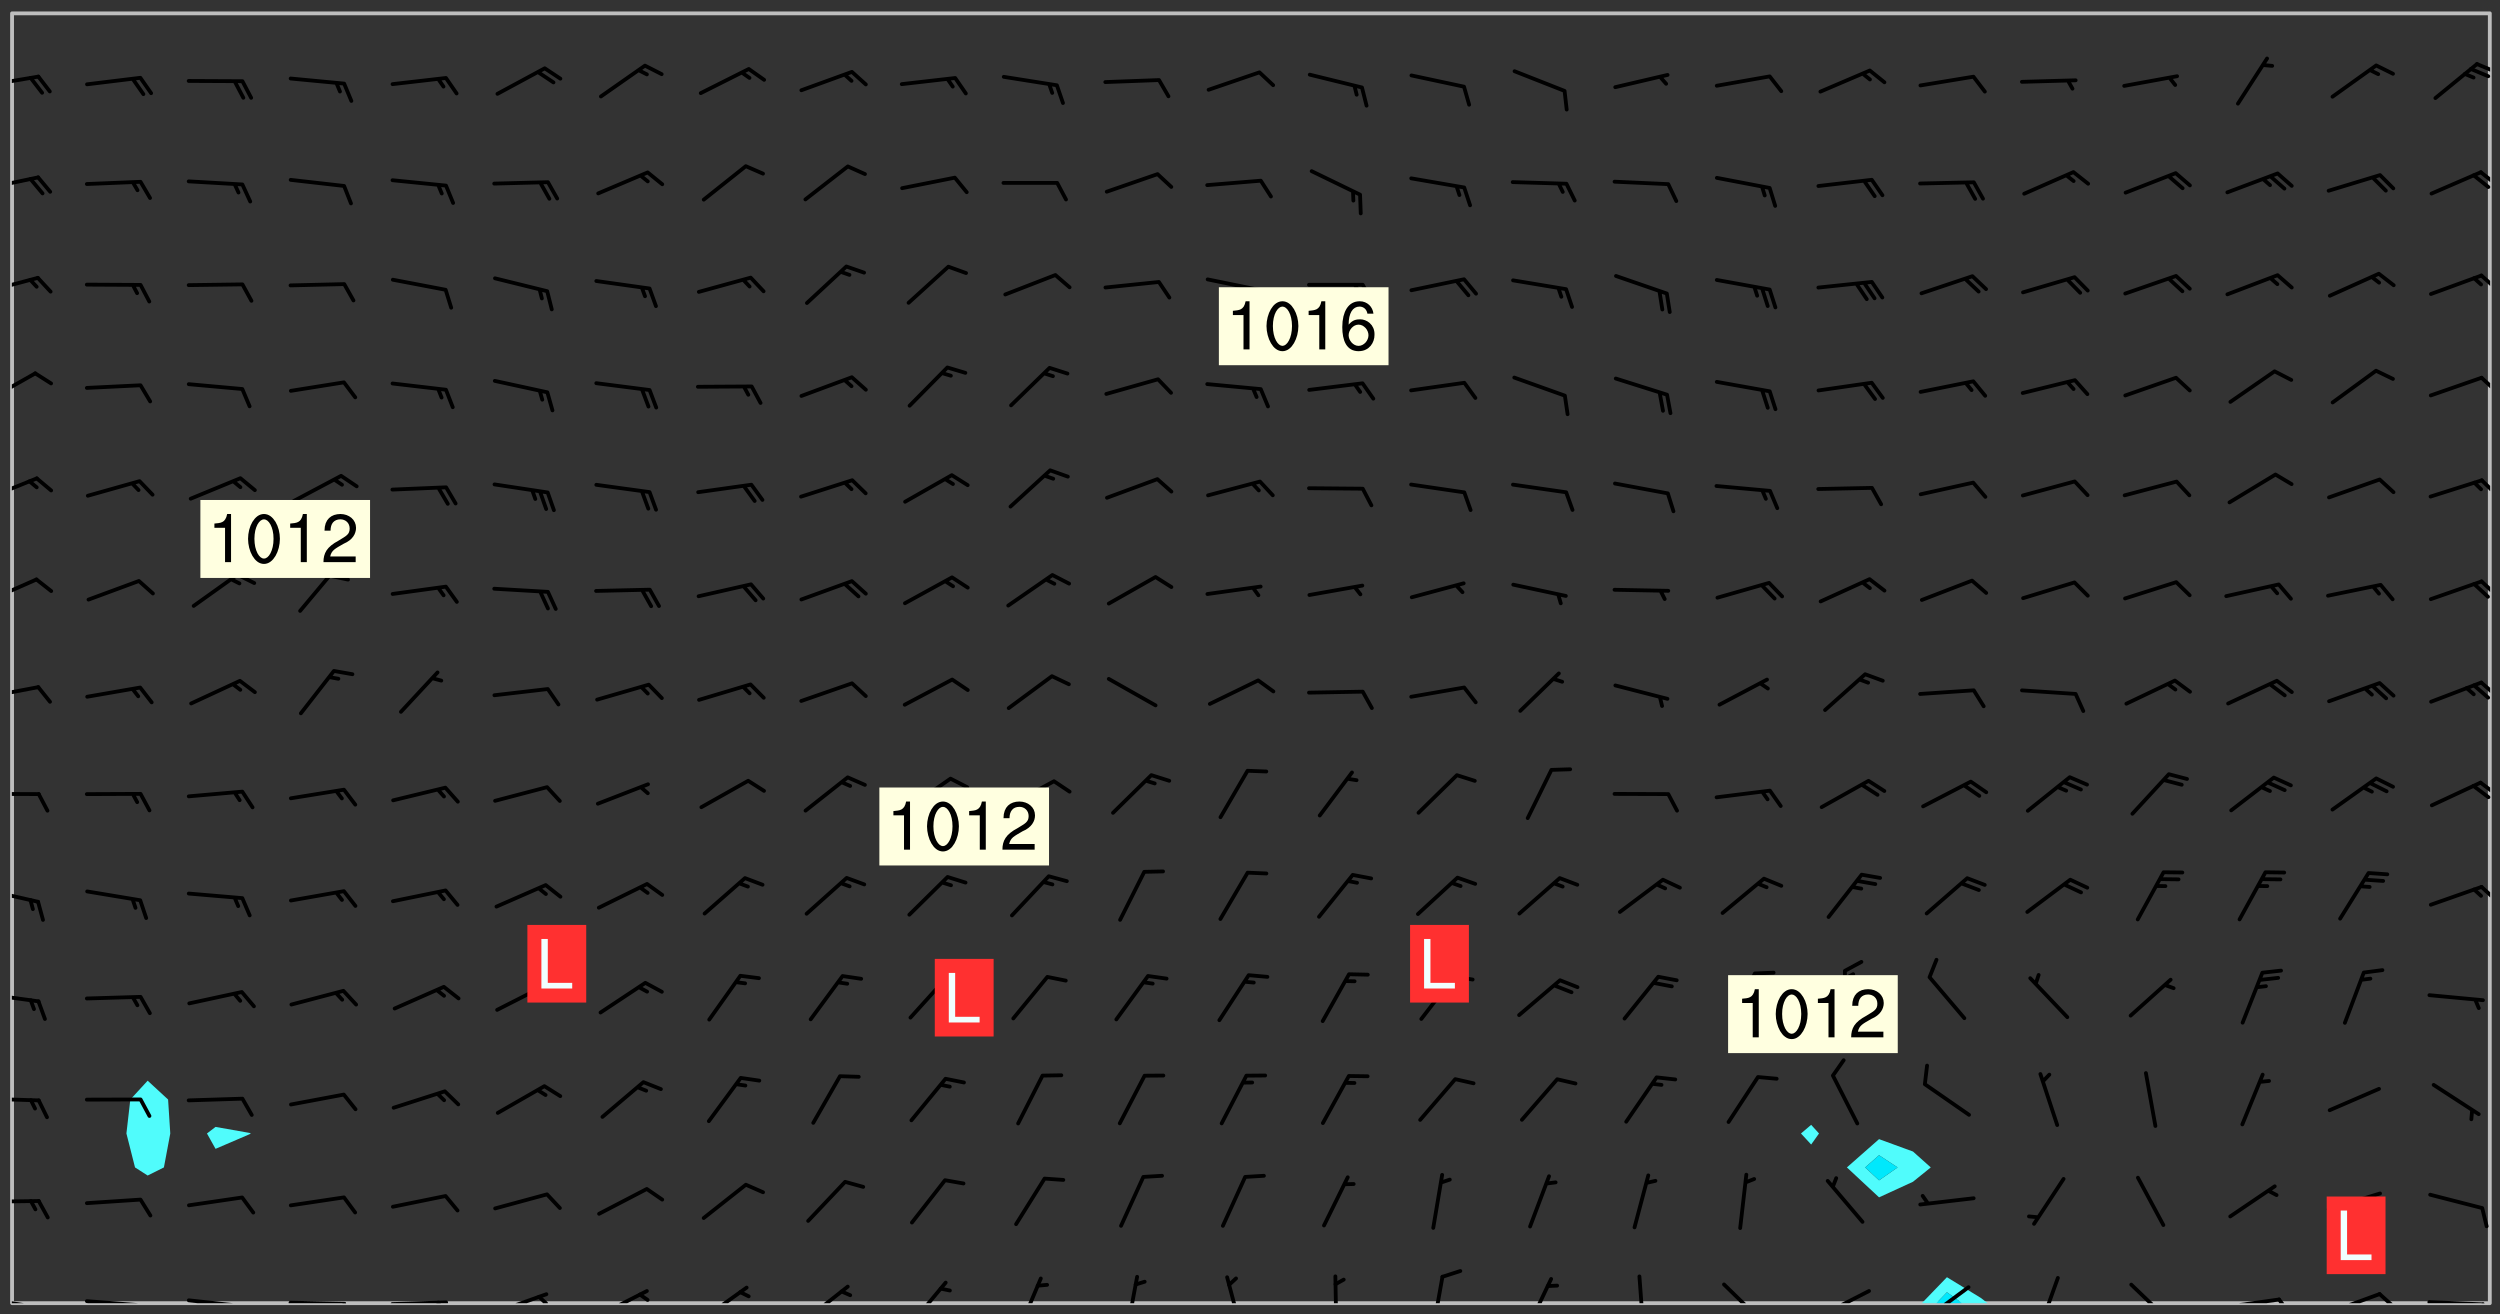 <svg xmlns="http://www.w3.org/2000/svg" role="img" xmlns:xlink="http://www.w3.org/1999/xlink" viewBox="142.45 309.95 326.84 171.84"><rect x="142.45" y="309.95" width="326.84" height="171.84" fill="#333333" stroke="none"/><defs><clipPath id="clip2"><path d="M 144 311.672 L 145 311.672 L 145 480.328 L 144 480.328 Z M 144 311.672"/></clipPath><clipPath id="clip3"><path d="M 144 311.672 L 468 311.672 L 468 480.328 L 144 480.328 Z M 144 311.672"/></clipPath><clipPath id="clip4"><path d="M 393 476 L 403 476 L 403 480.328 L 393 480.328 Z M 393 476"/></clipPath><clipPath id="clip5"><path d="M 395 478 L 399 478 L 399 480.328 L 395 480.328 Z M 395 478"/></clipPath><clipPath id="clip6"><path d="M 467 311.672 L 468 311.672 L 468 480.328 L 467 480.328 Z M 467 311.672"/></clipPath><clipPath id="clip7"><path d="M 144 479 L 148 479 L 148 480.328 L 144 480.328 Z M 144 479"/></clipPath><clipPath id="clip8"><path d="M 147 480 L 149 480 L 149 480.328 L 147 480.328 Z M 147 480"/></clipPath><clipPath id="clip9"><path d="M 153 479 L 162 479 L 162 480.328 L 153 480.328 Z M 153 479"/></clipPath><clipPath id="clip10"><path d="M 160 480 L 163 480 L 163 480.328 L 160 480.328 Z M 160 480"/></clipPath><clipPath id="clip11"><path d="M 166 479 L 175 479 L 175 480.328 L 166 480.328 Z M 166 479"/></clipPath><clipPath id="clip12"><path d="M 173 480 L 176 480 L 176 480.328 L 173 480.328 Z M 173 480"/></clipPath><clipPath id="clip13"><path d="M 180 480 L 188 480 L 188 480.328 L 180 480.328 Z M 180 480"/></clipPath><clipPath id="clip14"><path d="M 187 480 L 189 480 L 189 480.328 L 187 480.328 Z M 187 480"/></clipPath><clipPath id="clip15"><path d="M 193 479 L 202 479 L 202 480.328 L 193 480.328 Z M 193 479"/></clipPath><clipPath id="clip16"><path d="M 199 480 L 201 480 L 201 480.328 L 199 480.328 Z M 199 480"/></clipPath><clipPath id="clip17"><path d="M 207 478 L 215 478 L 215 480.328 L 207 480.328 Z M 207 478"/></clipPath><clipPath id="clip18"><path d="M 212 479 L 215 479 L 215 480.328 L 212 480.328 Z M 212 479"/></clipPath><clipPath id="clip19"><path d="M 220 478 L 228 478 L 228 480.328 L 220 480.328 Z M 220 478"/></clipPath><clipPath id="clip20"><path d="M 225 478 L 228 478 L 228 480.328 L 225 480.328 Z M 225 478"/></clipPath><clipPath id="clip21"><path d="M 234 478 L 241 478 L 241 480.328 L 234 480.328 Z M 234 478"/></clipPath><clipPath id="clip22"><path d="M 247 477 L 254 477 L 254 480.328 L 247 480.328 Z M 247 477"/></clipPath><clipPath id="clip23"><path d="M 261 477 L 267 477 L 267 480.328 L 261 480.328 Z M 261 477"/></clipPath><clipPath id="clip24"><path d="M 275 476 L 279 476 L 279 480.328 L 275 480.328 Z M 275 476"/></clipPath><clipPath id="clip25"><path d="M 289 476 L 292 476 L 292 480.328 L 289 480.328 Z M 289 476"/></clipPath><clipPath id="clip26"><path d="M 302 476 L 305 476 L 305 480.328 L 302 480.328 Z M 302 476"/></clipPath><clipPath id="clip27"><path d="M 316 476 L 318 476 L 318 480.328 L 316 480.328 Z M 316 476"/></clipPath><clipPath id="clip28"><path d="M 329 476 L 332 476 L 332 480.328 L 329 480.328 Z M 329 476"/></clipPath><clipPath id="clip29"><path d="M 341 476 L 346 476 L 346 480.328 L 341 480.328 Z M 341 476"/></clipPath><clipPath id="clip30"><path d="M 356 476 L 358 476 L 358 480.328 L 356 480.328 Z M 356 476"/></clipPath><clipPath id="clip31"><path d="M 367 477 L 374 477 L 374 480.328 L 367 480.328 Z M 367 477"/></clipPath><clipPath id="clip32"><path d="M 380 478 L 388 478 L 388 480.328 L 380 480.328 Z M 380 478"/></clipPath><clipPath id="clip33"><path d="M 380 480 L 382 480 L 382 480.328 L 380 480.328 Z M 380 480"/></clipPath><clipPath id="clip34"><path d="M 393 477 L 401 477 L 401 480.328 L 393 480.328 Z M 393 477"/></clipPath><clipPath id="clip35"><path d="M 408 476 L 412 476 L 412 480.328 L 408 480.328 Z M 408 476"/></clipPath><clipPath id="clip36"><path d="M 420 477 L 427 477 L 427 480.328 L 420 480.328 Z M 420 477"/></clipPath><clipPath id="clip37"><path d="M 433 479 L 441 479 L 441 480.328 L 433 480.328 Z M 433 479"/></clipPath><clipPath id="clip38"><path d="M 440 479 L 443 479 L 443 480.328 L 440 480.328 Z M 440 479"/></clipPath><clipPath id="clip39"><path d="M 446 478 L 454 478 L 454 480.328 L 446 480.328 Z M 446 478"/></clipPath><clipPath id="clip40"><path d="M 453 478 L 456 478 L 456 480.328 L 453 480.328 Z M 453 478"/></clipPath><clipPath id="clip41"><path d="M 459 479 L 468 479 L 468 480.328 L 459 480.328 Z M 459 479"/></clipPath><clipPath id="clip42"><path d="M 466 480 L 468 480 L 468 480.328 L 466 480.328 Z M 466 480"/></clipPath><clipPath id="clip43"><path d="M 144 466 L 148 466 L 148 468 L 144 468 Z M 144 466"/></clipPath><clipPath id="clip44"><path d="M 144 453 L 148 453 L 148 455 L 144 455 Z M 144 453"/></clipPath><clipPath id="clip45"><path d="M 144 439 L 148 439 L 148 442 L 144 442 Z M 144 439"/></clipPath><clipPath id="clip46"><path d="M 144 426 L 148 426 L 148 429 L 144 429 Z M 144 426"/></clipPath><clipPath id="clip47"><path d="M 466 425 L 468 425 L 468 428 L 466 428 Z M 466 425"/></clipPath><clipPath id="clip48"><path d="M 144 413 L 148 413 L 148 415 L 144 415 Z M 144 413"/></clipPath><clipPath id="clip49"><path d="M 466 412 L 468 412 L 468 414 L 466 414 Z M 466 412"/></clipPath><clipPath id="clip50"><path d="M 465 412 L 468 412 L 468 415 L 465 415 Z M 465 412"/></clipPath><clipPath id="clip51"><path d="M 144 399 L 148 399 L 148 402 L 144 402 Z M 144 399"/></clipPath><clipPath id="clip52"><path d="M 466 398 L 468 398 L 468 402 L 466 402 Z M 466 398"/></clipPath><clipPath id="clip53"><path d="M 144 385 L 148 385 L 148 389 L 144 389 Z M 144 385"/></clipPath><clipPath id="clip54"><path d="M 466 385 L 468 385 L 468 388 L 466 388 Z M 466 385"/></clipPath><clipPath id="clip55"><path d="M 144 372 L 148 372 L 148 376 L 144 376 Z M 144 372"/></clipPath><clipPath id="clip56"><path d="M 466 372 L 468 372 L 468 375 L 466 375 Z M 466 372"/></clipPath><clipPath id="clip57"><path d="M 144 358 L 148 358 L 148 363 L 144 363 Z M 144 358"/></clipPath><clipPath id="clip58"><path d="M 466 359 L 468 359 L 468 362 L 466 362 Z M 466 359"/></clipPath><clipPath id="clip59"><path d="M 144 346 L 148 346 L 148 349 L 144 349 Z M 144 346"/></clipPath><clipPath id="clip60"><path d="M 466 345 L 468 345 L 468 348 L 466 348 Z M 466 345"/></clipPath><clipPath id="clip61"><path d="M 144 332 L 148 332 L 148 335 L 144 335 Z M 144 332"/></clipPath><clipPath id="clip62"><path d="M 466 332 L 468 332 L 468 335 L 466 335 Z M 466 332"/></clipPath><clipPath id="clip63"><path d="M 465 332 L 468 332 L 468 335 L 465 335 Z M 465 332"/></clipPath><clipPath id="clip64"><path d="M 144 319 L 148 319 L 148 322 L 144 322 Z M 144 319"/></clipPath><clipPath id="clip65"><path d="M 466 318 L 468 318 L 468 320 L 466 320 Z M 466 318"/></clipPath><clipPath id="clip66"><path d="M 465 318 L 468 318 L 468 321 L 465 321 Z M 465 318"/></clipPath><g id="surface1462" clip-path="url(#clip1)"><path fill="#fff" fill-opacity="0" fill-rule="evenodd" d="M 0 0 L 1000 0 L 1000 1000 L 0 1000 Z M 0 0"/><path fill="#d3d3d3" fill-opacity="0" fill-rule="evenodd" d="M162.152 355.867L161.918 356.16 161.977 356.395 162.094 356.566 162.27 356.801 162.562 357.148 162.676 357.207 162.793 357.035 162.852 356.801 163.027 356.625 163.492 356.449 164.191 356.449 164.426 356.742 164.715 357.559 164.773 357.734 164.949 357.965 165.301 358.199 166 358.898 166.172 359.074 166.406 359.422 166.641 359.832 166.93 360.414 167.34 360.879 167.57 361.113 167.805 361.289 167.922 361.52 168.098 361.812 168.27 362.977 168.27 363.211 168.328 363.5 168.387 363.617 168.504 363.734 168.852 364.145 168.969 364.316 169.145 364.492 169.32 364.727 169.438 364.898 169.609 365.25 169.668 365.484 169.902 365.891 170.137 365.832 169.961 366.008 169.902 366.938 169.32 366.938 169.086 366.824 168.738 366.938 168.621 367.055 168.562 367.348 168.504 367.523 168.387 367.695 167.922 367.988 167.863 368.223 167.805 368.336 167.805 368.98 167.863 369.152 167.863 369.562 167.922 369.621 167.922 370.027 167.98 370.434 168.098 370.609 168.156 370.668 168.387 371.309 168.328 371.602 168.328 372.301 168.27 372.883 168.27 373.117 168.211 373.348 168.156 373.699 168.156 375.621 168.211 375.738 168.637 375.738 168.27 375.855 168.246 376.207 169.137 377.375 170.879 377.914 172.219 378.273 172.219 378.812 172.309 379.621 172.844 380.336 174.363 380.605 175.254 380.52 175.344 381.684 175.879 381.863 177.039 381.684 179.094 380.699 180.254 380.336 182.133 380.16 183.828 379.98 183.648 380.699 182.133 380.785 180.883 380.875 180.078 381.145 179.004 381.953 179.273 382.672 179.809 383.57 179.629 384.195 179.363 385.004 179.629 386.082 180.254 386.98 181.059 387.16 182.309 386.98 182.043 387.703 182.141 388.207 182.195 388.5 182.195 388.672 182.254 388.965 182.254 389.371 182.43 389.488 182.781 389.605 183.188 389.605 183.48 389.43 183.594 389.312 183.652 389.195 183.77 388.965 183.828 388.789 184.18 388.324 184.41 388.148 184.586 388.09 184.762 388.148 184.82 388.324 184.938 389.312 184.992 389.781 185.051 389.953 185.168 390.188 185.344 390.246 186.16 390.305 186.449 390.305 186.566 390.539 186.625 390.945 186.684 391.297 186.684 392.402 186.801 392.695 186.918 393.043 187.207 393.742 187.383 394.094 187.965 394.848 188.316 395.023 188.488 395.082 188.957 395.316 189.598 395.781 189.945 396.016 190.238 396.191 190.531 396.246 190.762 396.309 191.578 396.656 191.871 396.832 191.984 397.004 192.336 397.355 192.453 397.531 192.977 398.172 192.977 398.461 193.035 398.812 193.035 399.16 193.094 399.512 193.152 399.801 193.27 399.859 193.441 399.918 193.617 399.918 194.199 400.152 194.375 400.27 194.551 400.559 194.727 400.793 194.84 401.027 195.133 401.258 195.25 401.375 195.25 401.785 195.309 401.84 195.598 402.074 195.832 402.191 195.891 402.309 196.008 402.48 196.066 402.598 196.297 402.832 196.355 403.008 196.59 403.066 196.707 403.125 196.59 403.238 196.531 403.355 196.531 403.473 196.414 403.766 196.297 404.055 196.297 404.637 196.473 404.754 196.59 404.812 196.648 404.93 196.766 405.047 196.879 405.105 197.055 405.453 197.113 405.805 197.172 406.211 197.172 406.387 197.113 406.562 196.996 407.262 196.996 407.434 197.113 407.609 197.406 407.902 197.812 407.902 197.988 408.02 198.105 408.191 198.223 408.484 198.223 408.719 197.695 408.719 197.465 408.484 197.23 408.484 197.055 408.543 196.996 409.242 197.055 409.59 197.172 409.766 197.348 410.176 197.465 410.406 197.754 410.875 197.93 410.93 198.453 410.93 198.688 410.988 199.445 411.629 199.504 411.922 199.504 412.156 199.562 412.215 199.793 412.562 199.793 412.914 199.676 413.086 199.676 413.379 199.969 413.668 200.262 413.844 200.434 413.902 200.727 414.078 201.02 414.195 201.602 414.602 201.891 414.836 202.184 415.012 202.402 415.172 202.418 415.184 202.648 415.359 203.289 415.883 203.465 416.117 203.582 416.293 203.758 416.469 203.871 416.641 203.871 417.281 203.988 417.457 204.457 417.574 205.039 417.691 205.273 417.75 205.504 417.863 205.797 417.98 205.91 418.039 206.496 418.391 206.785 418.562 206.961 418.625 207.137 418.68 207.312 418.738 208.012 419.09 208.301 419.266 208.535 419.32 208.824 419.496 209.059 419.613 209.699 420.02 209.992 420.137 210.164 420.195 210.398 420.254 210.809 420.312 211.039 420.371 211.273 420.488 211.332 420.66 210.922 420.836 211.391 420.895 211.449 421.188 211.562 421.422 211.738 421.477 211.973 421.535 212.148 421.594 212.555 421.711 213.195 421.945 213.312 422.117 213.371 422.352 213.371 422.527 213.312 422.645 213.254 423.051 213.488 423.285 213.605 423.344 213.953 423.461 214.594 423.691 214.77 423.809 215.059 423.926 215.234 424.102 215.469 424.566 216.051 425.672 216.227 425.848 216.574 426.023 216.75 426.141 217.102 426.258 218.148 426.781 218.383 426.84 218.848 426.953 219.141 427.012 219.605 427.188 220.363 427.77 220.598 428.004 220.945 428.469 221.121 428.645 221.41 428.879 222.227 429.578 222.52 429.754 222.809 430.043 223.102 430.219 223.395 430.508 224.09 431.148 224.266 431.324 224.559 431.559 224.848 431.793 225.316 432.082 225.957 432.664 226.305 432.898 226.539 433.191 226.887 433.539 227.238 434.004 228.172 434.996 228.52 435.402 228.637 435.578 228.871 435.637 228.984 435.754 229.629 435.93 229.859 436.043 230.094 436.102 230.387 436.277 230.617 436.395 231.551 437.094 231.957 437.5 232.191 437.676 232.598 437.852 232.832 437.969 233.648 438.316 233.996 438.551 234.23 438.668 234.523 438.957 234.754 439.074 235.512 439.426 235.863 439.598 236.094 439.656 236.387 439.773 236.621 439.832 237.492 440.008 238.309 440.008 238.777 440.238 238.949 440.297 239.824 440.996 240.289 441.113 240.582 441.172 240.758 441.23 240.988 441.289 241.457 441.348 241.805 441.406 242.156 441.465 242.562 441.523 242.855 441.523 243.027 441.582 243.027 441.812 243.203 441.988 243.496 441.988 243.844 442.047 244.195 442.105 244.895 442.223 245.535 442.223 246 441.988 246.293 441.812 246.465 441.695 246.875 441.523 247.164 441.348 248.098 440.883 248.566 440.59 249.09 440.297 249.555 440.125 250.02 439.949 251.07 439.484 251.359 439.367 251.77 439.25 252.059 439.133 252.586 438.957 254.102 438.258 254.684 437.91 254.973 437.852 255.266 437.793 255.613 437.676 256.488 437.445 256.84 437.328 256.953 437.328 257.188 437.27 258.062 437.035 258.297 436.977 259.109 436.977 259.461 436.918 260.277 436.801 260.449 436.742 260.801 436.688 261.094 436.629 261.324 436.57 262.141 436.395 262.316 436.336 262.664 436.336 262.898 436.277 263.363 436.16 264.121 435.988 264.355 435.93 264.703 435.93 265.113 435.812 265.402 435.754 266.688 435.695 266.977 435.695 267.387 435.637 267.617 435.578 267.793 435.578 268.668 435.461 269.074 435.461 269.484 435.344 269.832 435.344 270.184 435.23 271.055 435.172 272.805 435.172 273.852 435.461 274.262 435.578 274.551 435.695 274.902 435.812 275.191 435.93 276.242 436.102 276.531 436.16 276.824 436.16 277.117 436.219 277.289 436.277 277.699 436.336 277.871 436.395 277.988 436.453 278.105 436.453 278.223 436.512 278.574 436.57 278.688 436.57 279.098 436.637 281.02 437.031 282.945 437.426 284.465 437.875 286.16 438.594 288.305 439.398 289.91 438.68 291.34 437.875 292.5 436.797 293.75 436.348 296.785 435.629 298.66 435.27 300.805 433.922 303.039 432.668 305.539 431.41 307.234 430.961 309.02 430.781 310.18 430.512 310.805 431.051 312.145 430.781 312.859 429.793 313.844 428.449 314.289 428.27 315.094 427.91 316.969 427.371 318.754 426.922 320.004 426.652 321.164 426.562 322.863 426.473 324.824 426.203 326.074 426.113 326.613 426.113 327.238 426.023 328.129 426.023 330.273 425.844 332.684 425.664 335.273 425.574 336.969 425.754 338.578 425.844 340.008 426.203 341.168 426.922 343.043 427.91 344.203 429.438 344.469 430.152 345.098 430.242 345.453 431.141 345.988 431.68 346.523 433.207 347.598 433.566 348.133 433.566 347.328 434.102 347.418 435.809 348.133 438.504 349.023 439.309 349.918 440.297 350.633 441.555 352.418 442.094 353.938 441.914 354.293 443.258 355.902 442.453 356.883 441.914 357.152 442.184 357.469 441.969 357.688 441.824 358.488 442.273 358.938 441.914 359.293 441.914 359.828 441.645 360.367 440.926 360.902 440.656 361.527 439.668 362.688 440.117 363.527 440.488 364.922 441.105 366.617 440.926 368.223 440.926 370.008 441.016 370.188 439.309 370.723 437.965 371.527 438.234 372.02 439.082 372.422 439.488 372.332 440.027 372.332 440.387 373.047 440.836 373.758 440.566 375.188 440.566 375.547 441.555 375.992 442.812 376.707 444.156 377.957 444.785 379.652 445.414 380.367 445.234 380.547 444.695 381.527 444.605 381.977 444.965 382.062 446.223 381.797 446.852 381.262 447.031 381.262 447.57 381.977 448.555 382.242 449.094 383.227 450.082 384.027 451.16 383.762 451.52 383.672 452.418 383.047 454.75 382.691 456.816 382.602 458.609 382.422 459.328 382.332 459.867 382.332 461.305 381.352 463.188 380.992 464.895 380.457 465.793 379.652 466.961 379.387 467.5 381.441 468.754 381.527 469.113 381.172 469.652 381.082 469.473 381.082 470.281 381.172 471.719 380.727 472.434 379.652 472.527 379.387 473.242 379.922 474.141 380.727 474.859 381.887 475.668 383.227 475.938 383.672 476.297 383.316 476.746 381.527 476.656 380.277 476.207 379.562 475.488 378.938 475.398 378.762 478.988 378.574 480.297 467.934 480.297 467.934 311.703 412.664 311.703 412.664 360.785 413.426 360.91 416.715 361.453 418.738 364.289 418.738 367.043 421.09 367.375 423.438 367.707 427.488 367.707 426.109 371.867 424.086 372.574 422.062 373.277 421.52 373.621 418.926 375.238 418.738 375.355 416.715 373.277 415.984 370.535 413.312 368.457 411.938 364.957 411.871 364.875 409.914 362.203 412.664 360.785 412.664 311.703 294.422 311.703 294.422 403.117 294.539 403.148 294.672 403.16 294.746 403.234 294.852 403.281 294.941 403.34 295.027 403.398 295.117 403.457 295.414 403.754 295.473 403.844 295.504 403.961 295.531 404.078 295.547 404.215 295.516 404.332 295.457 404.422 295.398 404.508 295.355 404.613 295.309 404.715 295.281 404.836 295.281 404.98 295.457 405.25 295.605 405.398 295.68 405.484 295.754 405.559 295.797 405.664 295.859 405.754 295.918 405.84 295.961 405.945 296.02 406.035 296.066 406.137 296.109 406.242 296.168 406.328 296.285 406.508 296.359 406.582 296.422 406.668 296.48 406.758 296.523 406.863 296.582 406.953 296.641 407.039 296.703 407.129 296.762 407.219 296.805 407.32 296.922 407.5 296.996 407.574 297.055 407.66 297.129 407.734 297.219 407.793 297.324 407.84 297.473 407.84 297.605 407.824 297.738 407.84 297.84 407.793 297.914 407.719 297.961 407.617 297.945 407.484 297.945 407.336 297.898 407.23 297.871 407.113 297.824 407.012 297.797 406.891 297.754 406.789 297.691 406.699 297.648 406.598 297.605 406.492 297.574 406.375 297.559 406.242 297.547 406.105 297.633 406.047 297.691 405.961 297.812 405.93 297.855 406.035 297.871 406.168 297.871 406.285 297.93 406.387 297.988 406.477 298.078 406.535 298.227 406.684 298.285 406.773 298.328 406.879 298.316 406.98 298.402 407.039 298.508 407.086 298.594 407.145 298.684 407.203 298.758 407.277 298.641 407.305 298.535 407.352 298.449 407.41 298.375 407.484 298.316 407.574 298.254 407.66 298.227 407.781 298.18 407.883 298.137 407.988 298.105 408.105 298.094 408.238 298.078 408.371 298.078 408.52 298.105 408.637 298.152 408.742 298.195 408.844 298.254 408.934 298.328 409.008 298.418 409.066 298.492 409.141 298.582 409.199 298.641 409.289 298.684 409.395 298.73 409.496 298.848 409.527 298.98 409.543 299.129 409.543 299.246 409.512 299.352 409.555 299.395 409.66 299.441 409.762 299.469 409.883 299.5 410 299.527 410.117 299.559 410.238 299.586 410.355 299.691 410.398 299.793 410.445 299.926 410.43 300.074 410.578 300.137 410.664 300.211 410.738 300.281 410.812 300.371 410.875 300.477 410.918 300.578 410.961 300.695 410.992 300.832 411.008 300.949 410.977 301.023 410.902 301.051 410.785 301.039 410.652 301.008 410.531 300.98 410.414 301.023 410.309 301.141 410.309 301.23 410.371 301.348 410.398 301.496 410.398 301.629 410.414 301.777 410.414 301.91 410.43 302.043 410.414 302.191 410.414 302.324 410.398 302.457 410.387 302.594 410.398 302.711 410.371 302.844 410.355 303.035 410.297 302.977 410.473 302.961 410.605 302.934 410.727 302.918 410.859 302.859 410.945 302.727 410.961 302.621 411.008 302.516 411.051 302.398 411.082 302.281 411.109 302.016 411.141 301.867 411.141 301.734 411.156 301.66 411.23 301.719 411.316 301.867 411.465 301.984 411.645 302.059 411.715 302.148 411.777 302.238 411.836 302.324 411.895 302.414 411.953 302.516 411.996 302.621 412.059 302.727 412.102 302.812 412.16 302.918 412.207 303.02 412.25 303.199 412.367 303.258 412.457 303.215 412.559 303.168 412.664 303.184 412.797 303.406 413.02 303.465 413.109 303.508 413.211 303.539 413.332 303.582 413.434 303.598 413.566 303.629 413.684 303.641 413.82 303.672 413.938 303.82 414.086 303.922 414.129 304.027 414.172 304.145 414.203 304.277 414.219 304.414 414.234 304.531 414.234 304.648 414.203 304.738 414.145 304.781 414.039 304.828 413.938 304.871 413.832 304.902 413.715 304.914 413.582 304.914 413.434 304.902 413.301 304.887 413.168 304.855 413.051 304.812 412.945 304.766 412.84 304.723 412.738 304.68 412.633 304.664 412.5 304.68 412.367 304.707 412.25 304.738 412.133 304.766 412.012 304.812 411.91 304.902 411.852 304.988 411.789 305.062 411.715 305.152 411.656 305.375 411.434 305.434 411.348 305.508 411.273 305.625 411.094 305.684 411.008 305.684 410.859 305.609 410.785 305.508 410.738 305.402 410.695 305.301 410.652 305.242 410.562 305.195 410.457 305.168 410.34 305.258 410.281 305.375 410.25 305.477 410.207 305.656 410.09 305.805 409.941 305.816 409.809 305.805 409.703 305.715 409.645 305.582 409.66 305.434 409.66 305.301 409.676 305.168 409.66 305.047 409.629 304.961 409.57 304.887 409.496 304.828 409.406 304.766 409.32 304.648 409.141 304.59 409.055 304.621 408.934 304.707 408.875 304.828 408.844 304.887 408.758 304.887 408.637 304.855 408.52 304.797 408.43 304.738 408.344 304.691 408.238 304.664 408.121 304.648 407.988 304.707 407.898 304.781 407.824 304.871 407.766 304.988 407.586 305.062 407.512 305.121 407.426 305.27 407.277 305.391 407.246 305.523 407.23 305.656 407.246 305.73 407.32 305.773 407.426 305.789 407.559 305.758 407.676 305.641 407.707 305.508 407.719 305.359 407.867 305.316 407.973 305.27 408.074 305.242 408.195 305.211 408.312 305.211 408.461 305.242 408.578 305.285 408.684 305.344 408.773 305.418 408.844 305.492 408.918 305.609 408.949 305.73 408.977 305.848 408.949 305.98 408.934 306.098 408.934 306.188 408.992 306.262 409.066 306.309 409.172 306.367 409.258 306.469 409.305 306.602 409.32 306.707 409.363 306.793 409.422 306.781 409.527 306.707 409.602 306.527 409.719 306.469 409.809 306.379 409.867 306.309 409.941 306.234 410.016 306.172 410.105 306.145 410.223 306.129 410.355 306.145 410.488 306.129 410.621 306.129 410.77 306.145 410.902 306.172 411.02 306.203 411.141 306.277 411.215 306.367 411.273 306.453 411.332 306.543 411.391 306.66 411.422 306.66 411.508 306.559 411.555 306.469 411.613 306.203 411.645 306.086 411.672 305.938 411.672 305.832 411.715 305.73 411.762 305.672 411.852 305.609 412.086 305.598 412.219 305.566 412.34 305.551 412.473 305.551 412.766 305.539 412.898 305.551 413.035 305.566 413.168 305.699 413.184 305.832 413.195 305.953 413.227 306.039 413.285 306.113 413.359 306.16 413.465 306.203 413.566 306.219 413.699 306.219 414.145 306.203 414.277 306.203 414.723 306.234 414.988 306.262 415.105 306.277 415.238 306.309 415.355 306.395 415.566 306.426 415.832 306.426 415.98 306.395 416.098 306.367 416.215 306.336 416.336 306.309 416.453 306.277 416.57 306.246 416.691 306.234 416.824 306.219 416.957 306.309 417.016 306.426 416.984 306.527 417 306.574 417.105 306.543 417.371 306.543 417.812 306.5 417.918 306.453 418.023 306.41 418.125 306.367 418.23 306.309 418.316 306.277 418.438 306.234 418.555 306.203 418.672 306.188 418.805 306.203 418.938 306.262 419.027 306.367 419.074 306.453 419.133 306.512 419.219 306.5 419.355 306.469 419.473 306.426 419.574 306.426 420.02 306.41 420.152 306.41 420.301 306.379 420.418 306.336 420.523 306.309 420.641 306.262 420.746 306.219 420.848 306.188 420.969 306.16 421.086 306.129 421.219 306.098 421.336 306.07 421.453 306.027 421.559 305.996 421.676 305.965 421.797 305.953 421.93 305.938 422.062 305.938 422.359 305.965 422.477 305.965 422.625 306.012 423.023 306.039 423.141 306.098 423.23 306.219 423.262 306.367 423.262 306.5 423.246 306.559 423.336 306.559 423.453 306.5 423.543 306.41 423.602 306.309 423.645 306.203 423.691 306.113 423.75 306.027 423.809 305.891 423.824 305.773 423.793 305.641 423.777 305.539 423.824 305.477 423.91 305.465 424.047 305.449 424.18 305.418 424.297 305.391 424.414 305.375 424.547 305.344 424.668 305.344 424.965 305.359 425.098 305.391 425.215 305.391 425.363 305.402 425.496 305.402 425.645 305.375 425.762 305.328 425.863 305.301 425.984 305.27 426.102 305.211 426.191 305.137 426.266 305.035 426.309 304.93 426.355 304.812 426.383 304.691 426.414 304.59 426.367 304.648 426.281 304.754 426.234 304.781 426.117 304.812 426 304.84 425.879 304.871 425.762 304.871 425.613 304.887 425.48 304.855 425.363 304.812 425.258 304.707 425.273 304.633 425.348 304.531 425.391 304.441 425.453 304.367 425.527 304.324 425.629 304.309 425.762 304.277 425.879 304.25 426 304.219 426.117 304.191 426.234 304.16 426.355 304.133 426.473 304.102 426.59 304.059 426.695 303.969 426.754 303.879 426.754 303.762 426.723 303.73 426.637 303.746 426.5 303.715 426.383 303.715 426.234 303.703 426.102 303.703 425.953 303.641 425.719 303.613 425.598 303.57 425.496 303.523 425.391 303.465 425.305 303.406 425.215 303.363 425.109 303.301 425.023 303.152 424.875 303.082 424.801 302.977 424.754 302.871 424.711 302.77 424.668 302.473 424.371 302.383 424.297 302.297 424.238 302.191 424.195 302.102 424.133 302.016 424.074 301.91 424.031 301.82 423.973 301.734 423.91 301.66 423.84 301.555 423.793 301.469 423.734 301.363 423.691 301.273 423.629 301.172 423.586 301.066 423.543 300.98 423.484 300.875 423.438 300.77 423.395 300.668 423.348 300.578 423.289 300.477 423.246 300.371 423.203 300.281 423.141 300.164 423.113 300.031 423.098 299.898 423.113 299.75 423.113 299.617 423.129 299.5 423.098 299.41 423.039 299.336 422.965 299.246 422.906 299.145 422.859 298.996 422.859 298.875 422.832 298.773 422.789 298.699 422.715 298.582 422.535 298.492 422.477 298.391 422.434 298.301 422.371 298.195 422.328 298.105 422.27 298.02 422.211 297.914 422.164 297.855 422.078 297.797 421.988 297.754 421.883 297.707 421.781 297.633 421.707 297.547 421.648 297.473 421.574 297.383 421.516 297.16 421.293 297.117 421.188 297.086 420.922 297.191 420.879 297.336 420.879 297.441 420.922 297.516 420.996 297.605 421.055 297.691 421.113 297.797 421.16 297.887 421.219 298.035 421.367 298.105 421.441 298.254 421.59 298.316 421.676 298.391 421.75 298.477 421.809 298.551 421.883 298.641 421.945 298.73 422.004 298.816 422.062 299.086 422.238 299.188 422.285 299.293 422.328 299.395 422.371 299.441 422.297 299.5 422.211 299.574 422.137 299.645 422.062 299.75 422.105 299.824 422.18 299.883 422.27 299.926 422.371 299.973 422.477 300.016 422.582 300.137 422.609 300.254 422.582 300.328 422.492 300.371 422.387 300.43 422.297 300.504 422.223 300.609 422.18 300.727 422.152 300.859 422.164 300.949 422.223 301.098 422.371 301.156 422.461 301.199 422.566 301.246 422.668 301.289 422.773 301.332 422.875 301.438 422.922 301.543 422.965 301.676 422.98 301.762 422.922 301.82 422.832 301.895 422.758 302 422.715 302.117 422.742 302.223 422.789 302.324 422.832 302.43 422.875 302.531 422.922 302.711 423.039 302.711 423.156 302.695 423.289 302.711 423.422 302.727 423.559 302.785 423.645 302.887 423.691 303.008 423.719 303.125 423.75 303.273 423.75 303.391 423.719 303.449 423.629 303.629 423.512 303.688 423.422 303.762 423.348 303.82 423.262 303.938 423.082 304.117 422.965 304.234 422.996 304.324 423.055 304.367 423.129 304.352 423.262 304.352 423.379 304.441 423.438 304.59 423.438 304.723 423.422 304.855 423.41 305.121 423.379 305.227 423.336 305.344 423.305 305.465 423.277 305.539 423.203 305.609 423.129 305.672 423.039 305.656 422.934 305.609 422.832 305.508 422.789 305.402 422.773 305.285 422.801 305.02 422.832 304.871 422.832 304.797 422.758 304.707 422.699 304.59 422.668 304.473 422.641 304.34 422.625 304.191 422.625 304.059 422.641 303.762 422.641 303.656 422.594 303.508 422.445 303.465 422.344 303.406 422.254 303.629 422.031 303.715 421.973 303.82 421.93 303.938 421.898 304.07 421.883 304.203 421.898 304.34 421.914 304.441 421.957 304.574 421.945 304.664 421.883 304.766 421.84 304.828 421.75 304.781 421.648 304.691 421.59 304.574 421.559 304.473 421.516 304.414 421.426 304.352 421.336 304.352 421.219 304.367 421.086 304.473 421.039 304.547 420.969 304.547 420.848 304.457 420.789 304.426 420.672 304.516 420.613 304.59 420.539 304.633 420.434 304.691 420.344 304.738 420.242 304.754 420.109 304.754 419.961 304.707 419.855 304.664 419.754 304.574 419.695 304.441 419.68 304.34 419.637 304.203 419.621 304.086 419.59 303.641 419.59 303.508 419.574 303.375 419.562 303.242 419.547 303.125 419.516 302.977 419.516 302.844 419.5 302.711 419.488 302.445 419.457 302.324 419.414 302.238 419.355 302.164 419.281 302.164 419.133 302.176 419 302.281 418.953 302.383 418.91 302.516 418.895 302.668 418.895 302.801 418.879 303.094 418.879 303.215 418.91 303.316 418.953 303.406 419.012 303.641 419.074 303.762 419.027 303.852 418.969 303.953 418.926 304.086 418.91 304.191 418.953 304.293 419 304.426 419.012 304.547 418.984 304.691 418.984 304.812 418.953 304.93 418.926 305.035 418.879 305.109 418.805 305.195 418.746 305.344 418.598 305.402 418.512 305.449 418.406 305.477 418.289 305.492 418.184 305.391 418.141 305.301 418.082 305.184 418.051 305.078 418.008 304.988 417.945 304.914 417.859 304.84 417.785 304.738 417.742 304.633 417.695 304.531 417.652 304.473 417.562 304.426 417.461 304.34 417.25 304.277 417.164 304.219 417.074 304.145 417 304.059 416.941 303.789 416.941 303.672 416.973 303.582 417.031 303.48 417.074 303.348 417.09 303.242 417.074 303.215 416.957 303.152 416.867 303.035 416.836 302.934 416.793 302.785 416.645 302.754 416.527 302.738 416.422 302.812 416.348 302.992 416.23 303.109 416.203 303.227 416.172 303.363 416.188 303.465 416.23 303.57 416.273 303.672 416.32 303.777 416.363 303.895 416.395 304.027 416.41 304.145 416.438 304.277 416.453 304.383 416.438 304.473 416.379 304.398 416.305 304.293 416.262 304.219 416.188 304.145 416.098 303.996 415.949 303.91 415.891 303.82 415.832 303.746 415.758 303.656 415.699 303.555 415.652 303.434 415.625 303.332 415.578 303.227 415.535 303.109 415.504 303.008 415.461 302.887 415.43 302.738 415.43 302.621 415.461 302.516 415.504 302.43 415.566 302.25 415.684 302.164 415.742 302.074 415.801 301.969 415.848 301.883 415.906 301.777 415.949 301.676 415.992 301.57 416.039 301.496 416.113 301.438 416.203 301.379 416.289 301.332 416.395 301.273 416.48 301.199 416.555 301.066 416.543 300.949 416.512 300.832 416.512 300.758 416.586 300.668 416.645 300.594 416.719 300.504 416.777 300.418 416.836 300.312 416.883 300.211 416.926 300.074 416.941 299.973 416.898 299.824 416.75 299.719 416.703 299.633 416.703 299.527 416.75 299.426 416.793 299.305 416.824 299.188 416.793 299.113 416.719 299.113 416.602 299.145 416.48 299.219 416.41 299.277 416.32 299.352 416.246 299.469 416.215 299.574 416.172 299.867 416.172 300 416.156 300.137 416.141 300.238 416.098 300.328 416.039 300.43 415.992 300.52 415.934 300.652 415.922 300.742 415.98 300.875 415.992 300.965 415.934 301.051 415.875 301.156 415.832 301.246 415.773 301.332 415.711 301.422 415.652 301.57 415.504 301.629 415.418 301.688 415.328 301.793 415.285 301.926 415.27 302.043 415.297 302.164 415.328 302.223 415.27 302.281 415.18 302.312 414.914 302.34 414.797 302.445 414.809 302.578 414.824 302.68 414.781 302.77 414.723 302.828 414.633 302.902 414.559 302.961 414.469 303.008 414.367 303.02 414.234 303.008 414.102 302.961 413.996 302.812 413.848 302.754 413.758 302.695 413.672 302.652 413.566 302.652 413.121 302.668 412.988 302.668 412.84 302.68 412.707 302.621 412.648 302.531 412.707 302.43 412.664 302.25 412.547 302.164 412.488 302.102 412.398 302.043 412.309 301.969 412.234 301.883 412.176 301.762 412.207 301.66 412.219 301.555 412.266 301.469 412.324 301.363 412.367 301.215 412.516 301.125 412.574 301.039 412.633 300.949 412.695 300.844 412.738 300.711 412.754 300.711 412.633 300.816 412.59 300.934 412.559 301.008 412.488 301.051 412.383 301.051 412.234 301.023 412.117 300.875 411.969 300.742 411.953 300.594 411.953 300.477 411.984 300.371 412.027 300.27 412.07 300.18 412.133 300.062 412.16 299.988 412.086 300 411.953 299.957 411.852 299.914 411.746 299.824 411.688 299.707 411.715 299.586 411.746 299.469 411.777 299.367 411.82 299.246 411.852 299.145 411.895 299.039 411.938 298.949 411.996 298.848 412.012 298.848 411.895 298.863 411.762 298.805 411.672 298.73 411.715 298.582 411.863 298.523 411.953 298.449 412.027 298.402 412.133 298.359 412.234 298.285 412.309 298.227 412.398 298.152 412.473 298.094 412.559 298.02 412.633 297.93 412.695 297.855 412.766 297.781 412.84 297.68 412.855 297.547 412.871 297.441 412.828 297.441 412.707 297.59 412.559 297.633 412.457 297.691 412.367 297.738 412.266 297.781 412.16 297.84 412.07 297.871 411.953 297.914 411.852 297.945 411.73 297.973 411.613 298.02 411.508 298.062 411.406 298.105 411.301 298.18 411.23 298.27 411.168 298.359 411.109 298.461 411.066 298.758 411.066 299.023 411.035 299.129 410.992 299.055 410.918 298.938 410.887 298.832 410.844 298.742 410.785 298.641 410.738 298.551 410.68 298.449 410.637 298.344 410.594 298.254 410.531 298.168 410.473 298.062 410.43 297.961 410.387 297.84 410.355 297.723 410.324 297.621 410.281 297.5 410.25 297.398 410.207 297.309 410.148 297.266 410.043 297.25 409.91 297.352 409.867 297.484 409.852 297.621 409.867 297.754 409.852 297.855 409.809 297.914 409.719 297.93 409.613 297.84 409.555 297.766 409.48 297.664 409.438 297.574 409.379 297.426 409.23 297.383 409.125 297.367 408.992 297.367 408.699 297.309 408.609 297.219 408.551 297.145 408.477 297.102 408.371 297.07 408.254 297.012 408.164 296.938 408.09 296.82 408.062 296.746 407.988 296.656 407.93 296.566 407.867 296.48 407.809 296.406 407.734 296.348 407.648 296.301 407.543 296.215 407.484 296.066 407.336 295.871 407.277 295.738 407.293 295.637 407.336 295.562 407.41 295.516 407.512 295.473 407.617 295.414 407.707 295.355 407.793 295.059 408.09 294.969 408.148 294.883 408.148 294.82 408.062 294.777 407.957 294.809 407.84 294.867 407.75 294.895 407.633 294.883 407.5 294.793 407.438 294.688 407.484 294.57 407.512 294.453 407.543 294.184 407.719 294.082 407.766 293.965 407.793 293.859 407.84 293.77 407.898 293.668 407.941 293.609 407.855 293.562 407.75 293.578 407.617 293.625 407.512 293.695 407.438 293.77 407.367 293.828 407.277 293.828 407.129 293.785 407.023 293.547 407.023 293.445 407.07 293.414 407.188 293.387 407.305 293.355 407.426 293.281 407.469 293.148 407.484 293.074 407.438 293.031 407.336 292.988 407.23 292.941 407.129 292.898 407.023 292.777 407.055 292.676 407.098 292.543 407.113 292.426 407.145 292.32 407.188 292.23 407.246 292.129 407.293 292.008 407.32 291.875 407.336 291.773 407.293 291.715 407.203 291.668 407.098 291.625 406.996 291.582 406.891 291.582 406.773 291.641 406.684 291.727 406.625 291.906 406.508 292.008 406.461 292.113 406.418 292.219 406.359 292.32 406.316 292.41 406.254 292.512 406.211 292.617 406.152 292.719 406.105 292.809 406.047 292.914 406.004 293.016 405.961 293.105 405.898 293.207 405.855 293.344 405.84 293.461 405.871 293.562 405.914 293.684 405.945 293.785 405.988 293.891 406.035 293.992 406.078 294.098 406.121 294.199 406.168 294.305 406.211 294.406 406.254 294.512 406.301 294.598 406.359 294.703 406.402 294.82 406.434 294.926 406.477 295.027 406.523 295.117 406.582 295.223 406.625 295.324 406.668 295.43 406.715 295.547 406.742 295.648 406.789 295.77 406.816 295.918 406.816 296.004 406.758 296.02 406.656 296.078 406.566 296.051 406.449 295.977 406.375 295.859 406.195 295.785 406.121 295.695 406.047 295.516 405.93 295.43 405.871 295.324 405.828 295.223 405.781 294.953 405.605 294.895 405.516 294.82 405.441 294.762 405.352 294.719 405.25 294.688 405.133 294.672 404.996 294.672 404.434 294.66 404.301 294.645 404.168 294.613 404.051 294.598 403.918 294.586 403.785 294.555 403.664 294.332 403.441 294.273 403.355 294.258 403.25 294.289 403.133 294.422 403.117 294.422 311.703 172.992 311.703 172.992 313.156 172.934 313.391 172.582 314.441 172.41 314.965 172.293 315.312 172.117 315.723 172 315.895 171.766 316.188 171.535 316.246 171.184 316.246 171.066 316.305 170.836 316.711 170.836 317.004 170.953 317.18 171.184 317.41 171.301 317.645 171.941 318.402 172.234 318.867 172.41 319.102 172.641 319.453 172.875 319.801 173.516 320.617 173.691 321.082 173.863 321.492 173.98 322.188 174.156 322.656 174.273 324.055 174.332 324.52 174.332 325.395 174.449 326.441 174.449 331.223 174.391 331.688 174.039 332.969 173.863 333.492 173.75 333.902 173.398 334.832 172.934 336 172.699 336.582 172.582 336.758 172.41 337.105 172.234 337.512 171.883 338.328 171.824 338.621 171.711 338.914 171.594 339.203 171.535 339.379 171.418 340.254 171.359 340.66 171.301 340.777 171.242 340.953 171.184 341.125 170.953 341.652 170.836 341.824 170.836 342.059 170.719 342.293 170.66 342.465 170.484 343.051 170.484 343.34 170.426 343.516 170.426 343.809 170.367 343.922 170.309 344.449 170.309 344.621 170.254 344.855 170.254 347.477 170.078 348.293 169.961 348.469 169.785 348.703 169.668 348.875 169.555 349.109 168.969 350.043 168.738 350.332 168.445 350.797 168.27 351.031 167.98 351.383 167.629 352.082 167.516 352.312 167.34 352.723 167.164 352.953 166.758 353.48 165.941 354.18 165.648 354.352 165.359 354.586 165.184 354.703 165.008 354.879 164.484 355.285 163.957 355.461 163.785 355.637 163.551 355.691 162.91 355.867 162.152 355.867M174.363 386.891L173.289 387.34 173.648 388.234 174.898 387.52 175.344 386.98 174.363 386.891"/><path fill="#d3d3d3" fill-opacity="0" fill-rule="evenodd" d="M201.508 416.598L200.613 416.598 201.062 417.227 202.043 417.586 202.848 417.496 203.293 416.508 203.117 416.598 202.402 416.242 201.508 416.598M356.129 475.668L356.07 475.145 356.07 474.852 356.184 474.559 356.242 474.328 356.711 473.859 356.824 473.859 356.941 473.746 357.059 473.688 357.234 473.688 357.469 473.629 357.816 473.629 358.051 473.688 358.168 473.746 358.398 473.918 358.457 474.094 358.574 474.676 358.574 474.969 358.457 475.145 358.285 475.434 358.109 475.609 357.582 476.133 357.352 476.367 357.234 476.426 357.059 476.426 356.941 476.367 356.535 476.074 356.359 475.957 356.242 475.898 356.184 475.785 356.129 475.668M362.77 464.711L362.711 464.539 362.711 463.43 362.77 463.258 362.945 463.199 363.117 463.141 363.293 463.141 363.527 463.082 363.645 463.141 363.703 463.84 363.645 464.012 363.527 464.188 363.41 464.246 363.176 464.77 363.062 464.828 362.828 464.828 362.77 464.711M372.383 450.32L372.266 450.145 372.266 449.445 372.559 448.57 372.676 448.398 372.852 448.047 372.965 447.816 373.082 447.523 373.434 446.766 373.551 446.535 373.723 446.301 373.898 446.301 374.016 446.242 374.656 446.242 374.773 446.301 375.008 446.535 375.18 446.648 375.531 446.941 375.648 447.059 375.762 447.234 375.762 447.348 375.879 447.406 375.996 447.523 375.996 448.223 375.938 448.398 375.938 448.629 375.879 448.805 375.531 449.855 375.414 450.086 375.297 450.32 375.18 450.379 374.949 450.613 374.309 450.902 373.434 450.902 373.023 450.785 372.383 450.32"/><path fill="none" stroke="#bebebe" stroke-linecap="round" stroke-linejoin="round" stroke-miterlimit="10" stroke-width=".5" d="M 431.957 354.305 L 108.027 354.305 L 108.027 185.68 L 431.957 185.68 L 431.957 354.305" transform="matrix(1 0 0 -1 36 666)"/><g clip-path="url(#clip2)"><path fill="#fff" fill-opacity="0" fill-rule="evenodd" d="M 144 475.891 L 144 480.328 L 144.004 480.328 L 144 480.328 L 144 311.672 L 144.004 311.672 L 144 311.672 L 144 475.891"/></g><g clip-path="url(#clip3)"><path fill="#fff" fill-opacity="0" fill-rule="evenodd" d="M 144.004 480.328 L 144.004 311.672 L 161.754 311.672 L 161.754 451.234 L 159.488 453.699 L 158.977 458.137 L 160.102 462.574 L 161.754 463.633 L 163.879 462.574 L 164.711 458.137 L 164.426 453.699 L 161.754 451.234 L 161.754 311.672 L 170.629 311.672 L 170.629 457.277 L 169.508 458.137 L 170.629 460.145 L 175.066 458.238 L 175.25 458.137 L 175.066 458.062 L 170.629 457.277 L 170.629 311.672 L 379.234 311.672 L 379.234 457.004 L 377.902 458.137 L 379.234 459.582 L 380.262 458.137 L 379.234 457.004 L 379.234 311.672 L 388.109 311.672 L 388.109 458.875 L 383.906 462.574 L 388.109 466.488 L 392.547 464.449 L 394.871 462.574 L 392.547 460.496 L 388.109 458.875 L 388.109 311.672 L 467.996 311.672 L 467.996 480.328 L 402.309 480.328 L 401.426 479.641 L 396.984 476.926 L 393.699 480.328 L 144.004 480.328"/></g><path fill="#50fcfc" fill-rule="evenodd" d="M160.102 462.574L158.977 458.137 159.488 453.699 161.754 451.234 164.426 453.699 164.711 458.137 163.879 462.574 161.754 463.633 160.102 462.574M170.629 460.145L169.508 458.137 170.629 457.277 175.066 458.062 175.25 458.137 175.066 458.238 170.629 460.145M379.234 459.582L377.902 458.137 379.234 457.004 380.262 458.137 379.234 459.582M388.109 466.488L383.906 462.574 388.109 458.875 388.109 460.977 386.293 462.574 388.109 464.266 390.535 462.574 388.109 460.977 388.109 458.875 392.547 460.496 394.871 462.574 392.547 464.449 388.109 466.488"/><path fill="#00e8fc" fill-rule="evenodd" d="M 388.109 464.266 L 386.293 462.574 L 388.109 460.977 L 390.535 462.574 L 388.109 464.266"/><g clip-path="url(#clip4)"><path fill="#50fcfc" fill-rule="evenodd" d="M 393.699 480.328 L 395.598 480.328 L 396.984 478.891 L 398.957 480.328 L 402.309 480.328 L 401.426 479.641 L 396.984 476.926 L 393.699 480.328"/></g><g clip-path="url(#clip5)"><path fill="#00e8fc" fill-rule="evenodd" d="M 395.598 480.328 L 396.984 478.891 L 398.957 480.328 L 395.598 480.328"/></g><g clip-path="url(#clip6)"><path fill="#fff" fill-opacity="0" fill-rule="evenodd" d="M 467.996 480.328 L 468 480.328 L 468 311.672 L 467.996 311.672 L 468 311.672 L 468 480.328 L 467.996 480.328"/></g><g clip-path="url(#clip7)"><path fill="none" stroke="#000" stroke-linecap="round" stroke-linejoin="round" stroke-miterlimit="10" stroke-width=".5" d="M 111.473 185.125 L 104.527 186.215" transform="matrix(1 0 0 -1 36 666)"/></g><g clip-path="url(#clip8)"><path fill="none" stroke="#000" stroke-linecap="round" stroke-linejoin="round" stroke-miterlimit="10" stroke-width=".5" d="M 111.473 185.125 L 112.273 182.809" transform="matrix(1 0 0 -1 36 666)"/></g><g clip-path="url(#clip9)"><path fill="none" stroke="#000" stroke-linecap="round" stroke-linejoin="round" stroke-miterlimit="10" stroke-width=".5" d="M 124.816 185.402 L 117.812 185.941" transform="matrix(1 0 0 -1 36 666)"/></g><g clip-path="url(#clip10)"><path fill="none" stroke="#000" stroke-linecap="round" stroke-linejoin="round" stroke-miterlimit="10" stroke-width=".5" d="M 124.816 185.402 L 125.801 183.152" transform="matrix(1 0 0 -1 36 666)"/></g><g clip-path="url(#clip11)"><path fill="none" stroke="#000" stroke-linecap="round" stroke-linejoin="round" stroke-miterlimit="10" stroke-width=".5" d="M 138.125 185.293 L 131.137 186.051" transform="matrix(1 0 0 -1 36 666)"/></g><g clip-path="url(#clip12)"><path fill="none" stroke="#000" stroke-linecap="round" stroke-linejoin="round" stroke-miterlimit="10" stroke-width=".5" d="M 138.125 185.293 L 139.035 183.016" transform="matrix(1 0 0 -1 36 666)"/></g><g clip-path="url(#clip13)"><path fill="none" stroke="#000" stroke-linecap="round" stroke-linejoin="round" stroke-miterlimit="10" stroke-width=".5" d="M 151.457 185.594 L 144.434 185.746" transform="matrix(1 0 0 -1 36 666)"/></g><g clip-path="url(#clip14)"><path fill="none" stroke="#000" stroke-linecap="round" stroke-linejoin="round" stroke-miterlimit="10" stroke-width=".5" d="M 151.457 185.594 L 152.562 183.402" transform="matrix(1 0 0 -1 36 666)"/></g><g clip-path="url(#clip15)"><path fill="none" stroke="#000" stroke-linecap="round" stroke-linejoin="round" stroke-miterlimit="10" stroke-width=".5" d="M 164.773 185.781 L 157.75 185.562" transform="matrix(1 0 0 -1 36 666)"/></g><g clip-path="url(#clip16)"><path fill="none" stroke="#000" stroke-linecap="round" stroke-linejoin="round" stroke-miterlimit="10" stroke-width=".5" d="M 163.75 185.75 L 164.359 184.684" transform="matrix(1 0 0 -1 36 666)"/></g><g clip-path="url(#clip17)"><path fill="none" stroke="#000" stroke-linecap="round" stroke-linejoin="round" stroke-miterlimit="10" stroke-width=".5" d="M 177.883 186.852 L 171.266 184.492" transform="matrix(1 0 0 -1 36 666)"/></g><g clip-path="url(#clip18)"><path fill="none" stroke="#000" stroke-linecap="round" stroke-linejoin="round" stroke-miterlimit="10" stroke-width=".5" d="M 176.922 186.508 L 177.828 185.68" transform="matrix(1 0 0 -1 36 666)"/></g><g clip-path="url(#clip19)"><path fill="none" stroke="#000" stroke-linecap="round" stroke-linejoin="round" stroke-miterlimit="10" stroke-width=".5" d="M 191.02 187.266 L 184.762 184.074" transform="matrix(1 0 0 -1 36 666)"/></g><g clip-path="url(#clip20)"><path fill="none" stroke="#000" stroke-linecap="round" stroke-linejoin="round" stroke-miterlimit="10" stroke-width=".5" d="M 190.109 186.805 L 191.113 186.102" transform="matrix(1 0 0 -1 36 666)"/></g><g clip-path="url(#clip21)"><path fill="none" stroke="#000" stroke-linecap="round" stroke-linejoin="round" stroke-miterlimit="10" stroke-width=".5" d="M 204.062 187.715 L 198.348 183.629" transform="matrix(1 0 0 -1 36 666)"/></g><path fill="none" stroke="#000" stroke-linecap="round" stroke-linejoin="round" stroke-miterlimit="10" stroke-width=".5" d="M 203.23 187.121 L 204.332 186.574" transform="matrix(1 0 0 -1 36 666)"/><g clip-path="url(#clip22)"><path fill="none" stroke="#000" stroke-linecap="round" stroke-linejoin="round" stroke-miterlimit="10" stroke-width=".5" d="M 217.281 187.844 L 211.762 183.496" transform="matrix(1 0 0 -1 36 666)"/></g><path fill="none" stroke="#000" stroke-linecap="round" stroke-linejoin="round" stroke-miterlimit="10" stroke-width=".5" d="M 216.477 187.211 L 217.602 186.719" transform="matrix(1 0 0 -1 36 666)"/><g clip-path="url(#clip23)"><path fill="none" stroke="#000" stroke-linecap="round" stroke-linejoin="round" stroke-miterlimit="10" stroke-width=".5" d="M 230.086 188.367 L 225.582 182.973" transform="matrix(1 0 0 -1 36 666)"/></g><path fill="none" stroke="#000" stroke-linecap="round" stroke-linejoin="round" stroke-miterlimit="10" stroke-width=".5" d="M 229.434 187.582 L 230.633 187.332" transform="matrix(1 0 0 -1 36 666)"/><g clip-path="url(#clip24)"><path fill="none" stroke="#000" stroke-linecap="round" stroke-linejoin="round" stroke-miterlimit="10" stroke-width=".5" d="M 242.52 188.906 L 239.785 182.434" transform="matrix(1 0 0 -1 36 666)"/></g><path fill="none" stroke="#000" stroke-linecap="round" stroke-linejoin="round" stroke-miterlimit="10" stroke-width=".5" d="M 242.121 187.965 L 243.344 188.074" transform="matrix(1 0 0 -1 36 666)"/><g clip-path="url(#clip25)"><path fill="none" stroke="#000" stroke-linecap="round" stroke-linejoin="round" stroke-miterlimit="10" stroke-width=".5" d="M 255.113 189.125 L 253.816 182.219" transform="matrix(1 0 0 -1 36 666)"/></g><path fill="none" stroke="#000" stroke-linecap="round" stroke-linejoin="round" stroke-miterlimit="10" stroke-width=".5" d="M 254.926 188.121 L 256.098 188.484" transform="matrix(1 0 0 -1 36 666)"/><g clip-path="url(#clip26)"><path fill="none" stroke="#000" stroke-linecap="round" stroke-linejoin="round" stroke-miterlimit="10" stroke-width=".5" d="M 266.879 189.066 L 268.68 182.273" transform="matrix(1 0 0 -1 36 666)"/></g><path fill="none" stroke="#000" stroke-linecap="round" stroke-linejoin="round" stroke-miterlimit="10" stroke-width=".5" d="M 267.141 188.078 L 268.043 188.914" transform="matrix(1 0 0 -1 36 666)"/><g clip-path="url(#clip27)"><path fill="none" stroke="#000" stroke-linecap="round" stroke-linejoin="round" stroke-miterlimit="10" stroke-width=".5" d="M 281.031 189.184 L 281.16 182.16" transform="matrix(1 0 0 -1 36 666)"/></g><path fill="none" stroke="#000" stroke-linecap="round" stroke-linejoin="round" stroke-miterlimit="10" stroke-width=".5" d="M 281.051 188.16 L 282.121 188.758" transform="matrix(1 0 0 -1 36 666)"/><g clip-path="url(#clip28)"><path fill="none" stroke="#000" stroke-linecap="round" stroke-linejoin="round" stroke-miterlimit="10" stroke-width=".5" d="M 295.031 189.129 L 293.793 182.211" transform="matrix(1 0 0 -1 36 666)"/></g><path fill="none" stroke="#000" stroke-linecap="round" stroke-linejoin="round" stroke-miterlimit="10" stroke-width=".5" d="M 295.031 189.129 L 297.367 189.883" transform="matrix(1 0 0 -1 36 666)"/><g clip-path="url(#clip29)"><path fill="none" stroke="#000" stroke-linecap="round" stroke-linejoin="round" stroke-miterlimit="10" stroke-width=".5" d="M 309.238 188.844 L 306.215 182.5" transform="matrix(1 0 0 -1 36 666)"/></g><path fill="none" stroke="#000" stroke-linecap="round" stroke-linejoin="round" stroke-miterlimit="10" stroke-width=".5" d="M 308.797 187.918 L 310.023 187.973" transform="matrix(1 0 0 -1 36 666)"/><g clip-path="url(#clip30)"><path fill="none" stroke="#000" stroke-linecap="round" stroke-linejoin="round" stroke-miterlimit="10" stroke-width=".5" d="M 320.781 189.176 L 321.301 182.168" transform="matrix(1 0 0 -1 36 666)"/></g><g clip-path="url(#clip31)"><path fill="none" stroke="#000" stroke-linecap="round" stroke-linejoin="round" stroke-miterlimit="10" stroke-width=".5" d="M 331.84 188.125 L 336.871 183.219" transform="matrix(1 0 0 -1 36 666)"/></g><g clip-path="url(#clip32)"><path fill="none" stroke="#000" stroke-linecap="round" stroke-linejoin="round" stroke-miterlimit="10" stroke-width=".5" d="M 344.543 184.074 L 350.801 187.27" transform="matrix(1 0 0 -1 36 666)"/></g><g clip-path="url(#clip33)"><path fill="none" stroke="#000" stroke-linecap="round" stroke-linejoin="round" stroke-miterlimit="10" stroke-width=".5" d="M 345.453 184.539 L 344.445 185.242" transform="matrix(1 0 0 -1 36 666)"/></g><g clip-path="url(#clip34)"><path fill="none" stroke="#000" stroke-linecap="round" stroke-linejoin="round" stroke-miterlimit="10" stroke-width=".5" d="M 358.164 183.578 L 363.809 187.766" transform="matrix(1 0 0 -1 36 666)"/></g><g clip-path="url(#clip35)"><path fill="none" stroke="#000" stroke-linecap="round" stroke-linejoin="round" stroke-miterlimit="10" stroke-width=".5" d="M 373.113 182.363 L 375.488 188.977" transform="matrix(1 0 0 -1 36 666)"/></g><g clip-path="url(#clip36)"><path fill="none" stroke="#000" stroke-linecap="round" stroke-linejoin="round" stroke-miterlimit="10" stroke-width=".5" d="M 390.152 183.238 L 385.082 188.102" transform="matrix(1 0 0 -1 36 666)"/></g><g clip-path="url(#clip37)"><path fill="none" stroke="#000" stroke-linecap="round" stroke-linejoin="round" stroke-miterlimit="10" stroke-width=".5" d="M 404.41 186.16 L 397.453 185.184" transform="matrix(1 0 0 -1 36 666)"/></g><g clip-path="url(#clip38)"><path fill="none" stroke="#000" stroke-linecap="round" stroke-linejoin="round" stroke-miterlimit="10" stroke-width=".5" d="M 404.41 186.16 L 405.852 184.172" transform="matrix(1 0 0 -1 36 666)"/></g><g clip-path="url(#clip39)"><path fill="none" stroke="#000" stroke-linecap="round" stroke-linejoin="round" stroke-miterlimit="10" stroke-width=".5" d="M 417.551 186.871 L 410.945 184.473" transform="matrix(1 0 0 -1 36 666)"/></g><g clip-path="url(#clip40)"><path fill="none" stroke="#000" stroke-linecap="round" stroke-linejoin="round" stroke-miterlimit="10" stroke-width=".5" d="M 417.551 186.871 L 419.371 185.227" transform="matrix(1 0 0 -1 36 666)"/></g><g clip-path="url(#clip41)"><path fill="none" stroke="#000" stroke-linecap="round" stroke-linejoin="round" stroke-miterlimit="10" stroke-width=".5" d="M 431.07 185.523 L 424.051 185.82" transform="matrix(1 0 0 -1 36 666)"/></g><g clip-path="url(#clip42)"><path fill="none" stroke="#000" stroke-linecap="round" stroke-linejoin="round" stroke-miterlimit="10" stroke-width=".5" d="M 431.07 185.523 L 432.133 183.309" transform="matrix(1 0 0 -1 36 666)"/></g><g clip-path="url(#clip43)"><path fill="none" stroke="#000" stroke-linecap="round" stroke-linejoin="round" stroke-miterlimit="10" stroke-width=".5" d="M 111.512 199.035 L 104.488 198.938" transform="matrix(1 0 0 -1 36 666)"/></g><path fill="none" stroke="#000" stroke-linecap="round" stroke-linejoin="round" stroke-miterlimit="10" stroke-width=".5" d="M111.512 199.035L112.695 196.883M110.492 199.02L111.082 197.945M124.82 199.219L117.809 198.754M124.82 199.219L126.113 197.137M138.105 199.496L131.152 198.473M138.105 199.496L139.562 197.523M151.422 199.508L144.469 198.465M151.422 199.508L152.879 197.535M164.703 199.688L157.816 198.285M164.703 199.688L166.266 197.793M177.965 199.906L171.184 198.066M177.965 199.906L179.645 198.117M191.008 200.609L184.773 197.363M191.008 200.609L193.027 199.219M203.961 201.164L198.449 196.809M203.961 201.164L206.207 200.18M216.938 201.539L212.105 196.434M216.938 201.539L219.301 200.883M230 201.754L225.672 196.219M230 201.754L232.414 201.328M243.012 201.965L239.289 196.008M243.012 201.965L245.461 201.793M255.922 202.184L253.008 195.789M255.922 202.184L258.371 202.332M269.238 202.184L266.324 195.789M269.238 202.184L271.688 202.332M282.648 202.137L279.543 195.836M282.195 201.223L283.422 201.258M294.992 202.453L293.828 195.52M294.824 201.441L295.988 201.832M308.965 202.273L306.484 195.699M308.605 201.316L309.824 201.473M321.941 202.383L320.141 195.59M321.68 201.395L322.875 201.672M334.758 202.477L333.953 195.496M334.641 201.461L335.781 201.91M345.395 201.664L349.945 196.309M346.059 200.883L346.508 202.023M357.496 198.578L364.477 199.395M358.512 198.699L357.812 199.707M372.371 196.051L376.234 201.922M372.934 196.906L371.711 197.02M389.281 195.891L385.953 202.082M403.84 200.957L398.023 197.016M402.992 200.383L404.078 199.809M417.605 200.02L410.887 197.953M416.629 199.719L417.496 198.855M430.965 198.113L424.16 199.859M430.965 198.113L431.543 195.73" transform="matrix(1 0 0 -1 36 666)"/><g clip-path="url(#clip44)"><path fill="none" stroke="#000" stroke-linecap="round" stroke-linejoin="round" stroke-miterlimit="10" stroke-width=".5" d="M 111.512 212.188 L 104.488 212.414" transform="matrix(1 0 0 -1 36 666)"/></g><path fill="none" stroke="#000" stroke-linecap="round" stroke-linejoin="round" stroke-miterlimit="10" stroke-width=".5" d="M111.512 212.188L112.594 209.984M110.488 212.223L111.031 211.121M124.828 212.312L117.801 212.289M124.828 212.312L125.988 210.152M138.141 212.414L131.117 212.191M138.141 212.414L139.363 210.285M151.398 212.949L144.492 211.652M151.398 212.949L152.93 211.031M164.605 213.375L157.914 211.227M164.605 213.375L166.363 211.668M163.633 213.062L164.512 212.211M177.621 214.051L171.527 210.551M177.621 214.051L179.699 212.746M176.734 213.543L177.773 212.891M190.57 214.574L185.211 210.031M190.57 214.574L192.852 213.664M189.789 213.914L190.93 213.457M203.289 215.129L199.121 209.473M203.289 215.129L205.719 214.773M202.684 214.309L203.898 214.129M216.266 215.352L212.773 209.254M216.266 215.352L218.719 215.273M230.066 215.016L225.605 209.586M230.066 215.016L232.473 214.531M229.418 214.227L230.621 213.984M242.746 215.43L239.555 209.172M242.746 215.43L245.203 215.473M256.09 215.418L252.844 209.188M256.09 215.418L258.543 215.438M269.398 215.422L266.164 209.184M269.398 215.422L271.852 215.445M268.926 214.512L270.156 214.527M282.793 215.379L279.398 209.223M282.793 215.379L285.246 215.344M282.297 214.484L283.523 214.465M296.703 214.965L292.117 209.641M296.703 214.965L299.098 214.422M310.035 214.953L305.418 209.652M310.035 214.953L312.422 214.398M323.027 215.199L319.055 209.402M323.027 215.199L325.465 214.926M322.449 214.355L323.668 214.219M336.281 215.242L332.434 209.363M336.281 215.242L338.723 215.02M346.078 215.434L349.266 209.172M346.078 215.434L347.484 217.441M358.098 214.305L363.875 210.301M358.098 214.305L358.387 216.738M373.203 215.637L375.402 208.965M373.523 214.668L374.371 215.555M386.996 215.758L388.238 208.844M402.262 215.555L399.602 209.051M401.875 214.605L403.094 214.73M411.023 210.906L417.473 213.695M430.508 210.387L424.617 214.215M429.648 210.945L429.543 209.723" transform="matrix(1 0 0 -1 36 666)"/><g clip-path="url(#clip45)"><path fill="none" stroke="#000" stroke-linecap="round" stroke-linejoin="round" stroke-miterlimit="10" stroke-width=".5" d="M 111.48 225.137 L 104.52 226.098" transform="matrix(1 0 0 -1 36 666)"/></g><path fill="none" stroke="#000" stroke-linecap="round" stroke-linejoin="round" stroke-miterlimit="10" stroke-width=".5" d="M111.48 225.137L112.324 222.832M110.469 225.277L110.891 224.125M124.828 225.723L117.805 225.512M124.828 225.723L126.043 223.59M123.805 225.691L124.414 224.625M138.062 226.359L131.195 224.871M138.062 226.359L139.648 224.488M137.066 226.145L137.855 225.207M151.344 226.512L144.547 224.719M151.344 226.512L153.008 224.715M150.355 226.254L151.188 225.352M164.477 227.035L158.047 224.199M164.477 227.035L166.402 225.52M163.539 226.621L164.504 225.863M177.707 227.211L171.445 224.023M177.707 227.211L179.715 225.805M176.797 226.746L177.801 226.043M190.82 227.559L184.961 223.676M190.82 227.559L192.977 226.387M189.969 226.992L191.047 226.406M203.238 228.48L199.172 222.75M203.238 228.48L205.672 228.168M202.648 227.648L203.863 227.492M216.605 228.445L212.434 222.789M216.605 228.445L219.035 228.086M216 227.621L217.215 227.441M230.191 228.223L225.48 223.012M230.191 228.223L232.57 227.625M243.379 228.332L238.922 222.902M243.379 228.332L245.785 227.848M256.535 228.453L252.395 222.777M256.535 228.453L258.965 228.109M255.934 227.629L257.148 227.457M269.699 228.559L265.863 222.672M269.699 228.559L272.145 228.34M269.141 227.703L270.363 227.594M282.816 228.68L279.375 222.555M282.816 228.68L285.27 228.625M282.316 227.789L283.543 227.762M296.559 228.398L292.266 222.836M296.559 228.398L298.977 227.988M295.934 227.59L297.141 227.383M310.402 227.895L305.051 223.34M310.402 227.895L312.684 226.992M309.621 227.23L311.906 226.328M323.246 228.352L318.836 222.883M323.246 228.352L325.656 227.891M322.605 227.555L325.016 227.094M335.875 228.785L332.84 222.449M335.875 228.785L338.324 228.887M335.434 227.863L336.656 227.914M347.645 229.129L347.699 222.102M347.645 229.129L349.801 230.297M347.652 228.109L348.73 228.691M358.711 228.293L363.262 222.938M358.711 228.293L359.617 230.574M371.879 228.164L376.723 223.07M372.586 227.422L372.973 228.586M390.23 227.965L385 223.27M389.469 227.281L390.621 226.859M402.223 228.883L399.641 222.348M402.223 228.883L404.664 229.156M401.848 227.934L404.285 228.207M401.473 226.98L402.691 227.121M415.484 228.902L413.008 222.328M415.484 228.902L417.918 229.219M415.125 227.949L416.344 228.105M431.059 225.289L424.062 225.945M430.043 225.383L430.516 224.254" transform="matrix(1 0 0 -1 36 666)"/><g clip-path="url(#clip46)"><path fill="none" stroke="#000" stroke-linecap="round" stroke-linejoin="round" stroke-miterlimit="10" stroke-width=".5" d="M 111.426 238.152 L 104.574 239.711" transform="matrix(1 0 0 -1 36 666)"/></g><path fill="none" stroke="#000" stroke-linecap="round" stroke-linejoin="round" stroke-miterlimit="10" stroke-width=".5" d="M111.426 238.152L112.07 235.785M110.43 238.379L110.75 237.195M124.781 238.355L117.848 239.508M124.781 238.355L125.562 236.027M123.773 238.523L124.164 237.359M138.129 238.633L131.129 239.23M138.129 238.633L139.094 236.375M137.113 238.719L137.594 237.59M151.406 239.543L144.484 238.32M151.406 239.543L152.918 237.613M150.398 239.367L151.156 238.398M164.703 239.637L157.82 238.227M164.703 239.637L166.266 237.746M163.699 239.434L164.484 238.488M177.793 240.34L171.355 237.523M177.793 240.34L179.719 238.816M176.859 239.93L177.82 239.168M191.043 240.484L184.738 237.379M191.043 240.484L193.031 239.047M190.125 240.031L191.121 239.312M203.848 241.25L198.566 236.613M203.848 241.25L206.141 240.383M203.078 240.574L204.227 240.141M217.141 241.273L211.902 236.59M217.141 241.273L219.441 240.426M216.379 240.59L217.527 240.168M230.336 241.398L225.332 236.465M230.336 241.398L232.68 240.664M229.609 240.68L230.781 240.312M243.559 241.492L238.746 236.371M243.559 241.492L245.926 240.848M242.855 240.746L244.039 240.426M256.047 242.07L252.887 235.793M256.047 242.07L258.5 242.125M269.559 241.961L266 235.902M269.559 241.961L272.012 241.855M283.301 241.668L278.891 236.195M283.301 241.668L285.711 241.207M282.66 240.871L283.863 240.641M296.996 241.309L291.824 236.551M296.996 241.309L299.312 240.496M296.246 240.617L297.402 240.211M310.367 241.25L305.086 236.613M310.367 241.25L312.66 240.379M309.598 240.574L310.746 240.141M323.852 241.039L318.23 236.824M323.852 241.039L326.074 239.996M323.035 240.426L324.145 239.906M337.062 241.176L331.652 236.688M337.062 241.176L339.332 240.242M336.273 240.523L337.41 240.055M349.836 241.699L345.508 236.164M349.836 241.699L352.25 241.273M349.207 240.895L351.621 240.469M348.574 240.09L349.785 239.875M363.637 241.238L358.336 236.625M363.637 241.238L365.926 240.363M362.863 240.566L365.156 239.691M377.113 241.039L371.492 236.824M377.113 241.039L379.332 239.996M376.293 240.426L378.516 239.383M389.305 242.012L385.93 235.848M389.305 242.012L391.758 241.984M388.812 241.117L391.266 241.086M388.32 240.219L389.547 240.203M402.625 242.012L399.238 235.852M402.625 242.012L405.078 241.977M402.133 241.113L404.586 241.082M401.641 240.219L402.867 240.203M416.105 241.914L412.387 235.949M416.105 241.914L418.555 241.746M415.562 241.047L418.012 240.879M415.023 240.18L416.246 240.094M430.875 240.098L424.246 237.766" transform="matrix(1 0 0 -1 36 666)"/><g clip-path="url(#clip47)"><path fill="none" stroke="#000" stroke-linecap="round" stroke-linejoin="round" stroke-miterlimit="10" stroke-width=".5" d="M 430.875 240.098 L 432.684 238.438" transform="matrix(1 0 0 -1 36 666)"/></g><path fill="none" stroke="#000" stroke-linecap="round" stroke-linejoin="round" stroke-miterlimit="10" stroke-width=".5" d="M 429.91 239.758 L 430.812 238.93" transform="matrix(1 0 0 -1 36 666)"/><g clip-path="url(#clip48)"><path fill="none" stroke="#000" stroke-linecap="round" stroke-linejoin="round" stroke-miterlimit="10" stroke-width=".5" d="M 111.512 252.234 L 104.488 252.262" transform="matrix(1 0 0 -1 36 666)"/></g><path fill="none" stroke="#000" stroke-linecap="round" stroke-linejoin="round" stroke-miterlimit="10" stroke-width=".5" d="M111.512 252.234L112.656 250.062M124.828 252.262L117.801 252.23M124.828 252.262L125.992 250.102M123.805 252.258L124.387 251.18M138.129 252.555L131.129 251.938M138.129 252.555L139.469 250.5M137.113 252.465L137.781 251.438M151.414 252.809L144.477 251.684M151.414 252.809L152.898 250.855M150.402 252.645L151.145 251.668M164.676 253.074L157.848 251.418M164.676 253.074L166.305 251.242M163.68 252.836L164.496 251.918M177.973 253.141L171.176 251.355M177.973 253.141L179.637 251.336M191.168 253.516L184.613 250.977M190.215 253.148L191.141 252.344M204.266 253.973L198.145 250.52M204.266 253.973L206.332 252.656M217.277 254.422L211.762 250.07M217.277 254.422L219.523 253.438M216.477 253.789L217.598 253.297M230.719 254.254L224.953 250.238M230.719 254.254L232.902 253.133M244.246 253.914L238.059 250.582M244.246 253.914L246.285 252.551M256.973 254.711L251.961 249.785M256.973 254.711L259.312 253.973M256.242 253.992L257.414 253.625M269.547 255.281L266.012 249.211M269.547 255.281L272 255.188M283.203 255.059L278.988 249.434M282.59 254.242L283.801 254.051M296.922 254.707L291.902 249.789M296.922 254.707L299.258 253.965M309.277 255.398L306.176 249.094M309.277 255.398L311.727 255.477M324.555 252.234L317.527 252.258M324.555 252.234L325.699 250.066M337.844 252.684L330.871 251.812M337.844 252.684L339.254 250.676M336.828 252.555L337.535 251.551M350.734 253.965L344.605 250.527M350.734 253.965L352.801 252.637M349.844 253.465L351.91 252.137M364.105 253.863L357.867 250.629M364.105 253.863L366.125 252.473M363.199 253.395L365.219 252M377.043 254.441L371.559 250.051M377.043 254.441L379.297 253.473M376.246 253.805L378.5 252.832M375.449 253.164L376.574 252.68M389.996 254.832L385.234 249.664M389.996 254.832L392.371 254.211M389.305 254.078L391.68 253.457M403.715 254.391L398.148 250.105M403.715 254.391L405.949 253.375M402.906 253.766L405.141 252.75M402.094 253.141L403.211 252.633M417.109 254.285L411.387 250.207M417.109 254.285L419.305 253.191M416.273 253.691L418.469 252.598M415.441 253.098L416.539 252.551M430.746 253.73L424.379 250.762" transform="matrix(1 0 0 -1 36 666)"/><g clip-path="url(#clip49)"><path fill="none" stroke="#000" stroke-linecap="round" stroke-linejoin="round" stroke-miterlimit="10" stroke-width=".5" d="M 430.746 253.73 L 432.707 252.258" transform="matrix(1 0 0 -1 36 666)"/></g><g clip-path="url(#clip50)"><path fill="none" stroke="#000" stroke-linecap="round" stroke-linejoin="round" stroke-miterlimit="10" stroke-width=".5" d="M 429.82 253.301 L 431.777 251.824" transform="matrix(1 0 0 -1 36 666)"/></g><g clip-path="url(#clip51)"><path fill="none" stroke="#000" stroke-linecap="round" stroke-linejoin="round" stroke-miterlimit="10" stroke-width=".5" d="M 111.453 266.215 L 104.547 264.91" transform="matrix(1 0 0 -1 36 666)"/></g><path fill="none" stroke="#000" stroke-linecap="round" stroke-linejoin="round" stroke-miterlimit="10" stroke-width=".5" d="M111.453 266.215L112.988 264.301M124.777 266.164L117.852 264.961M124.777 266.164L126.281 264.227M123.77 265.988L124.523 265.02M137.816 267.039L131.441 264.082M137.816 267.039L139.773 265.559M136.891 266.609L137.867 265.867M150.105 268.332L145.785 262.793M150.105 268.332L152.523 267.906M149.477 267.527L150.688 267.312M163.652 268.137L158.867 262.988M162.957 267.387L164.141 267.07M178.066 265.969L171.086 265.156M178.066 265.969L179.461 263.949M191.266 266.539L184.516 264.582M191.266 266.539L192.977 264.781M190.281 266.254L191.137 265.375M204.57 266.57L197.84 264.551M204.57 266.57L206.297 264.828M203.59 266.277L204.453 265.406M217.84 266.715L211.203 264.406M217.84 266.715L219.641 265.047M230.938 267.207L224.73 263.914M230.938 267.207L232.973 265.836M243.977 267.648L238.324 263.473M243.977 267.648L246.191 266.594M257.523 263.832L251.406 267.293M270.941 267.098L264.621 264.023M270.941 267.098L272.926 265.656M284.609 265.625L277.582 265.496M284.609 265.625L285.801 263.48M297.871 266.168L290.949 264.957M297.871 266.168L299.379 264.234M310.246 268.008L305.207 263.113M309.512 267.297L310.68 266.922M324.445 264.688L317.637 266.438M323.453 264.941L323.742 263.75M337.461 267.203L331.25 263.922M336.559 266.727L337.574 266.035M350.293 267.902L345.051 263.223M350.293 267.902L352.594 267.055M349.531 267.223L350.68 266.797M364.492 265.801L357.48 265.324M364.492 265.801L365.789 263.715M377.809 265.328L370.797 265.793M377.809 265.328L378.812 263.09M390.789 267.074L384.445 264.051M390.789 267.074L392.762 265.613M389.867 266.633L390.852 265.902M404.117 267.047L397.746 264.074M404.117 267.047L406.074 265.57M403.188 266.613L405.148 265.141M417.555 266.75L410.941 264.371M417.555 266.75L419.371 265.102M416.59 266.406L418.406 264.754M415.629 266.059L416.539 265.234M430.844 266.816L424.281 264.309" transform="matrix(1 0 0 -1 36 666)"/><g clip-path="url(#clip52)"><path fill="none" stroke="#000" stroke-linecap="round" stroke-linejoin="round" stroke-miterlimit="10" stroke-width=".5" d="M 430.844 266.816 L 432.691 265.203" transform="matrix(1 0 0 -1 36 666)"/></g><path fill="none" stroke="#000" stroke-linecap="round" stroke-linejoin="round" stroke-miterlimit="10" stroke-width=".5" d="M429.891 266.449L431.738 264.84M428.934 266.086L429.859 265.281" transform="matrix(1 0 0 -1 36 666)"/><g clip-path="url(#clip53)"><path fill="none" stroke="#000" stroke-linecap="round" stroke-linejoin="round" stroke-miterlimit="10" stroke-width=".5" d="M 111.215 280.293 L 104.785 277.461" transform="matrix(1 0 0 -1 36 666)"/></g><path fill="none" stroke="#000" stroke-linecap="round" stroke-linejoin="round" stroke-miterlimit="10" stroke-width=".5" d="M111.215 280.293L113.145 278.777M124.609 280.094L118.02 277.66M124.609 280.094L126.441 278.461M137.488 280.918L131.77 276.836M137.488 280.918L139.688 279.824M136.656 280.324L137.754 279.777M150.199 281.57L145.688 276.184M150.199 281.57L152.602 281.062M149.543 280.785L151.945 280.277M164.742 279.355L157.781 278.398M164.742 279.355L166.176 277.363M163.727 279.215L164.445 278.219M178.082 278.672L171.066 279.082M178.082 278.672L179.105 276.441M177.062 278.73L178.086 276.5M191.402 278.957L184.379 278.793M191.402 278.957L192.605 276.82M190.383 278.934L191.582 276.797M204.633 279.656L197.781 278.098M204.633 279.656L206.234 277.797M203.633 279.43L205.238 277.57M217.824 280.074L211.219 277.676M217.824 280.074L219.645 278.434M216.863 279.727L218.684 278.082M230.914 280.566L224.758 277.184M230.914 280.566L232.969 279.223M230.02 280.074L231.047 279.402M244.039 280.875L238.262 276.879M244.039 280.875L246.219 279.75M243.199 280.293L244.289 279.73M257.52 280.613L251.41 277.141M257.52 280.613L259.594 279.301M271.262 279.363L264.301 278.391M270.25 279.223L270.969 278.227M284.555 279.492L277.637 278.262M283.547 279.312L284.305 278.348M297.805 279.789L291.02 277.965M296.816 279.523L297.652 278.629M311.16 278.141L304.289 279.613M310.16 278.355L310.5 277.176M324.555 278.809L317.527 278.945M323.531 278.828L324.086 277.734M337.734 279.844L330.98 277.91M337.734 279.844L339.438 278.078M336.75 279.562L338.457 277.797M350.871 280.332L344.473 277.422M350.871 280.332L352.816 278.836M349.938 279.906L350.91 279.16M364.266 280.141L357.707 277.613M364.266 280.141L366.117 278.531M377.66 279.906L370.941 277.848M377.66 279.906L379.398 278.172M390.965 279.941L384.27 277.809M390.965 279.941L392.719 278.227M404.363 279.641L397.5 278.113M404.363 279.641L405.957 277.773M403.363 279.418L404.16 278.484M417.688 279.586L410.805 278.168M417.688 279.586L419.254 277.699M416.688 279.379L417.469 278.438M430.879 280.035L424.246 277.719" transform="matrix(1 0 0 -1 36 666)"/><g clip-path="url(#clip54)"><path fill="none" stroke="#000" stroke-linecap="round" stroke-linejoin="round" stroke-miterlimit="10" stroke-width=".5" d="M 430.879 280.035 L 432.68 278.367" transform="matrix(1 0 0 -1 36 666)"/></g><path fill="none" stroke="#000" stroke-linecap="round" stroke-linejoin="round" stroke-miterlimit="10" stroke-width=".5" d="M 429.914 279.695 L 431.715 278.031" transform="matrix(1 0 0 -1 36 666)"/><g clip-path="url(#clip55)"><path fill="none" stroke="#000" stroke-linecap="round" stroke-linejoin="round" stroke-miterlimit="10" stroke-width=".5" d="M 111.258 293.508 L 104.742 290.879" transform="matrix(1 0 0 -1 36 666)"/></g><path fill="none" stroke="#000" stroke-linecap="round" stroke-linejoin="round" stroke-miterlimit="10" stroke-width=".5" d="M111.258 293.508L113.137 291.93M110.309 293.125L111.25 292.336M124.695 293.145L117.934 291.238M124.695 293.145L126.395 291.375M123.711 292.867L124.562 291.98M137.879 293.531L131.383 290.852M137.879 293.531L139.77 291.969M136.934 293.141L137.879 292.359M151.047 293.84L144.844 290.543M151.047 293.84L153.082 292.469M150.145 293.359L151.16 292.676M164.77 292.34L157.75 292.043M164.77 292.34L166.016 290.227M163.75 292.297L164.992 290.184M178.051 291.668L171.102 292.719M178.051 291.668L178.863 289.352M177.039 291.82L177.855 289.504M176.027 291.973L176.434 290.816M191.371 291.715L184.41 292.668M191.371 291.715L192.219 289.41M190.359 291.852L191.207 289.551M204.684 292.68L197.727 291.703M204.684 292.68L206.129 290.695M203.672 292.539L205.113 290.555M217.867 293.266L211.176 291.121M217.867 293.266L219.625 291.555M216.895 292.953L217.773 292.098M230.887 293.93L224.781 290.453M230.887 293.93L232.961 292.621M230 293.426L231.035 292.77M243.746 294.562L238.559 289.82M243.746 294.562L246.055 293.738M242.988 293.871L244.145 293.461M257.762 293.41L251.172 290.973M257.762 293.41L259.594 291.781M271.176 293.094L264.387 291.289M271.176 293.094L272.848 291.297M270.188 292.832L271.023 291.934M284.609 292.16L277.582 292.223M284.609 292.16L285.742 289.984M297.887 291.68L290.934 292.703M297.887 291.68L298.711 289.367M311.203 291.691L304.25 292.691M311.203 291.691L312.035 289.383M324.496 291.547L317.586 292.836M324.496 291.547L325.23 289.207M337.855 291.875L330.855 292.512M337.855 291.875L338.805 289.613M336.836 291.965L337.312 290.836M351.184 292.266L344.16 292.117M351.184 292.266L352.383 290.125M364.418 292.953L357.555 291.43M364.418 292.953L366.012 291.09M377.691 293.109L370.91 291.273M377.691 293.109L379.371 291.316M391.012 293.09L384.219 291.293M391.012 293.09L392.68 291.293M403.938 294.012L397.926 290.371M403.938 294.012L406.043 292.758M417.559 293.363L410.934 291.02M417.559 293.363L419.367 291.703M430.91 293.254L424.211 291.129" transform="matrix(1 0 0 -1 36 666)"/><g clip-path="url(#clip56)"><path fill="none" stroke="#000" stroke-linecap="round" stroke-linejoin="round" stroke-miterlimit="10" stroke-width=".5" d="M 430.91 293.254 L 432.664 291.535" transform="matrix(1 0 0 -1 36 666)"/></g><path fill="none" stroke="#000" stroke-linecap="round" stroke-linejoin="round" stroke-miterlimit="10" stroke-width=".5" d="M 429.938 292.945 L 430.812 292.086" transform="matrix(1 0 0 -1 36 666)"/><g clip-path="url(#clip57)"><path fill="none" stroke="#000" stroke-linecap="round" stroke-linejoin="round" stroke-miterlimit="10" stroke-width=".5" d="M 111.059 307.238 L 104.941 303.777" transform="matrix(1 0 0 -1 36 666)"/></g><path fill="none" stroke="#000" stroke-linecap="round" stroke-linejoin="round" stroke-miterlimit="10" stroke-width=".5" d="M111.059 307.238L113.129 305.922M124.824 305.68L117.805 305.336M124.824 305.68L126.082 303.57M138.129 305.191L131.129 305.824M138.129 305.191L139.082 302.93M151.414 306.062L144.477 304.953M151.414 306.062L152.895 304.102M164.75 305.098L157.77 305.914M164.75 305.098L165.641 302.812M163.734 305.219L164.18 304.074M178.008 304.762L171.141 306.254M178.008 304.762L178.676 302.398M177.008 304.977L177.344 303.797M191.375 305.059L184.406 305.953M191.375 305.059L192.242 302.766M190.363 305.191L191.23 302.895M204.719 305.527L197.691 305.484M204.719 305.527L205.883 303.371M203.695 305.523L204.281 304.441M217.816 306.73L211.227 304.285M217.816 306.73L219.648 305.098M216.855 306.375L217.773 305.559M230.305 308.008L225.367 303.008M230.305 308.008L232.656 307.305M229.586 307.281L230.762 306.93M243.668 307.957L238.633 303.055M243.668 307.957L246.004 307.211M242.938 307.246L244.105 306.871M257.848 306.465L251.086 304.547M257.848 306.465L259.547 304.695M271.277 305.18L264.281 305.836M271.277 305.18L272.223 302.914M270.262 305.273L270.734 304.141M284.582 305.938L277.609 305.074M284.582 305.938L285.992 303.93M283.566 305.812L284.273 304.809M297.891 306.004L290.934 305.012M297.891 306.004L299.336 304.023M311.035 304.324L304.418 306.688M311.035 304.324L311.391 301.898M324.391 304.449L317.691 306.562M324.391 304.449L324.84 302.035M323.418 304.758L323.863 302.344M337.816 304.891L330.898 306.125M337.816 304.891L338.566 302.555M336.809 305.07L337.562 302.734M351.148 306.012L344.195 305.004M351.148 306.012L352.598 304.031M350.137 305.863L351.586 303.887M364.43 306.199L357.543 304.812M364.43 306.199L365.988 304.305M363.43 306L364.207 305.051M377.715 306.348L370.891 304.668M377.715 306.348L379.348 304.52M376.719 306.102L377.539 305.188M390.934 306.664L384.301 304.348M390.934 306.664L392.734 305M403.82 307.504L398.043 303.508M403.82 307.504L406 306.379M417.082 307.582L411.41 303.434M417.082 307.582L419.293 306.512M430.879 306.664L424.242 304.352" transform="matrix(1 0 0 -1 36 666)"/><g clip-path="url(#clip58)"><path fill="none" stroke="#000" stroke-linecap="round" stroke-linejoin="round" stroke-miterlimit="10" stroke-width=".5" d="M 430.879 306.664 L 432.68 304.996" transform="matrix(1 0 0 -1 36 666)"/></g><g clip-path="url(#clip59)"><path fill="none" stroke="#000" stroke-linecap="round" stroke-linejoin="round" stroke-miterlimit="10" stroke-width=".5" d="M 111.395 319.723 L 104.605 317.922" transform="matrix(1 0 0 -1 36 666)"/></g><path fill="none" stroke="#000" stroke-linecap="round" stroke-linejoin="round" stroke-miterlimit="10" stroke-width=".5" d="M111.395 319.723L113.066 317.922M110.406 319.461L111.242 318.562M124.828 318.801L117.801 318.84M124.828 318.801L125.969 316.629M123.805 318.809L124.375 317.723M138.145 318.871L131.117 318.773M138.145 318.871L139.324 316.723M151.457 318.906L144.434 318.738M151.457 318.906L152.66 316.77M164.711 318.164L157.809 319.48M164.711 318.164L165.438 315.82M177.988 317.98L171.164 319.664M177.988 317.98L178.586 315.602M176.992 318.227L177.293 317.035M191.371 318.332L184.41 319.312M191.371 318.332L192.207 316.027M190.355 318.477L190.777 317.32M204.594 319.754L197.816 317.891M204.594 319.754L206.277 317.969M203.609 319.484L204.449 318.59M217.098 321.211L211.945 316.434M217.098 321.211L219.414 320.406M216.348 320.516L217.504 320.113M230.438 321.184L225.234 316.461M230.438 321.184L232.746 320.352M244.426 320.094L237.875 317.551M244.426 320.094L246.285 318.488M257.961 319.184L250.973 318.461M257.961 319.184L259.328 317.145M271.223 318.121L264.336 319.523M271.223 318.121L271.922 315.77M270.223 318.324L270.57 317.148M284.609 318.82L277.582 318.82M284.609 318.82L285.762 316.656M283.586 318.82L284.164 317.738M297.852 319.539L290.973 318.105M297.852 319.539L299.422 317.656M296.848 319.332L298.422 317.445M311.191 318.246L304.262 319.398M311.191 318.246L311.973 315.922M310.184 318.414L310.574 317.25M324.363 317.676L317.719 319.969M324.363 317.676L324.746 315.254M323.395 318.012L323.777 315.586M337.812 318.195L330.898 319.449M337.812 318.195L338.559 315.859M336.809 318.379L337.555 316.039M335.801 318.559L336.176 317.391M351.164 319.191L344.176 318.453M351.164 319.191L352.539 317.156M350.148 319.082L351.523 317.051M349.133 318.977L350.504 316.941M364.316 319.941L357.656 317.703M364.316 319.941L366.098 318.254M363.348 319.617L365.129 317.93M377.672 319.812L370.93 317.828M377.672 319.812L379.391 318.062M376.691 319.523L378.406 317.773M390.938 319.973L384.297 317.672M390.938 319.973L392.734 318.305M389.969 319.637L391.77 317.969M404.215 320.074L397.648 317.57M404.215 320.074L406.062 318.461M403.258 319.711L404.184 318.902M417.449 320.262L411.043 317.383M417.449 320.262L419.391 318.758M416.52 319.844L417.488 319.094M430.859 320.027L424.262 317.613" transform="matrix(1 0 0 -1 36 666)"/><g clip-path="url(#clip60)"><path fill="none" stroke="#000" stroke-linecap="round" stroke-linejoin="round" stroke-miterlimit="10" stroke-width=".5" d="M 430.859 320.027 L 432.688 318.391" transform="matrix(1 0 0 -1 36 666)"/></g><path fill="none" stroke="#000" stroke-linecap="round" stroke-linejoin="round" stroke-miterlimit="10" stroke-width=".5" d="M 429.902 319.68 L 430.812 318.859" transform="matrix(1 0 0 -1 36 666)"/><g clip-path="url(#clip61)"><path fill="none" stroke="#000" stroke-linecap="round" stroke-linejoin="round" stroke-miterlimit="10" stroke-width=".5" d="M 111.438 332.859 L 104.562 331.414" transform="matrix(1 0 0 -1 36 666)"/></g><path fill="none" stroke="#000" stroke-linecap="round" stroke-linejoin="round" stroke-miterlimit="10" stroke-width=".5" d="M111.438 332.859L113.012 330.977M110.438 332.648L112.012 330.766M124.824 332.281L117.805 331.992M124.824 332.281L126.066 330.164M123.805 332.238L124.426 331.18M138.137 331.934L131.121 332.34M138.137 331.934L139.164 329.703M137.117 331.992L137.629 330.879M151.438 331.738L144.453 332.535M151.438 331.738L152.336 329.457M164.758 331.785L157.766 332.488M164.758 331.785L165.688 329.516M163.738 331.887L164.203 330.754M178.086 332.23L171.062 332.047M178.086 332.23L179.297 330.094M177.066 332.203L178.273 330.066M191.125 333.508L184.656 330.766M191.125 333.508L193.031 331.961M190.184 333.109L191.137 332.336M203.953 334.324L198.457 329.949M203.953 334.324L206.203 333.348M217.293 334.293L211.746 329.98M217.293 334.293L219.531 333.293M231.281 332.824L224.391 331.449M231.281 332.824L232.836 330.922M244.664 332.137L237.637 332.137M244.664 332.137L245.816 329.969M257.785 333.285L251.145 330.988M257.785 333.285L259.582 331.613M271.281 332.426L264.277 331.848M271.281 332.426L272.609 330.359M284.258 330.602L277.934 333.672M284.258 330.602L284.348 328.152M283.336 331.051L283.383 329.824M297.875 331.539L290.949 332.734M297.875 331.539L298.641 329.211M296.867 331.715L297.25 330.551M311.238 332.031L304.215 332.242M311.238 332.031L312.324 329.832M310.215 332.062L310.758 330.961M324.551 331.977L317.531 332.297M324.551 331.977L325.605 329.762M337.809 331.477L330.906 332.797M337.809 331.477L338.531 329.133M336.805 331.668L337.164 330.496M351.16 332.543L344.18 331.73M351.16 332.543L352.555 330.523M350.145 332.426L351.539 330.406M364.5 332.215L357.473 332.059M364.5 332.215L365.699 330.074M363.477 332.191L364.676 330.051M377.52 333.551L371.086 330.723M377.52 333.551L379.445 332.031M376.582 333.141L377.547 332.379M390.891 333.414L384.344 330.863M390.891 333.414L392.75 331.812M389.938 333.043L391.797 331.441M404.219 333.375L397.645 330.902M404.219 333.375L406.062 331.75M403.262 333.012L405.105 331.391M402.305 332.652L403.227 331.844M417.609 333.16L410.887 331.113M417.609 333.16L419.34 331.422M416.629 332.863L418.363 331.125M430.785 333.531L424.336 330.742" transform="matrix(1 0 0 -1 36 666)"/><g clip-path="url(#clip62)"><path fill="none" stroke="#000" stroke-linecap="round" stroke-linejoin="round" stroke-miterlimit="10" stroke-width=".5" d="M 430.785 333.531 L 432.703 332.004" transform="matrix(1 0 0 -1 36 666)"/></g><g clip-path="url(#clip63)"><path fill="none" stroke="#000" stroke-linecap="round" stroke-linejoin="round" stroke-miterlimit="10" stroke-width=".5" d="M 429.848 333.125 L 431.766 331.598" transform="matrix(1 0 0 -1 36 666)"/></g><g clip-path="url(#clip64)"><path fill="none" stroke="#000" stroke-linecap="round" stroke-linejoin="round" stroke-miterlimit="10" stroke-width=".5" d="M 111.465 346.035 L 104.535 344.867" transform="matrix(1 0 0 -1 36 666)"/></g><path fill="none" stroke="#000" stroke-linecap="round" stroke-linejoin="round" stroke-miterlimit="10" stroke-width=".5" d="M111.465 346.035L112.961 344.094M110.457 345.867L111.953 343.922M124.801 345.879L117.828 345.027M124.801 345.879L126.207 343.867M123.789 345.754L125.195 343.742M138.145 345.434L131.117 345.469M138.145 345.434L139.285 343.262M137.121 345.438L138.262 343.266M151.441 345.121L144.449 345.785M151.441 345.121L152.387 342.855M150.426 345.219L150.895 344.086M164.75 345.855L157.77 345.051M164.75 345.855L166.145 343.832M163.734 345.738L164.43 344.727M177.668 347.121L171.484 343.781M177.668 347.121L179.711 345.766M176.766 346.637L178.809 345.277M190.77 347.469L185.012 343.438M190.77 347.469L192.953 346.355M189.93 346.883L191.023 346.324M204.344 347.031L198.066 343.875M204.344 347.031L206.348 345.613M203.43 346.57L204.434 345.863M217.824 346.652L211.219 344.25M217.824 346.652L219.645 345.012M216.863 346.305L217.773 345.48M231.328 345.852L224.344 345.051M231.328 345.852L232.719 343.832M230.312 345.734L231.008 344.727M244.621 344.902L237.68 346.004M244.621 344.902L245.418 342.582M243.609 345.062L244.012 343.902M257.977 345.582L250.953 345.32M257.977 345.582L259.211 343.461M271.105 346.59L264.457 344.312M271.105 346.59L272.898 344.914M284.508 344.613L277.684 346.289M284.508 344.613L285.109 342.234M283.516 344.859L283.816 343.668M297.848 344.719L290.977 346.188M297.848 344.719L298.52 342.359M310.996 344.164L304.457 346.738M310.996 344.164L311.273 341.727M324.461 346.254L317.621 344.652M323.465 346.02L324.273 345.098M337.816 346.062L330.895 344.84M337.816 346.062L339.328 344.129M350.902 346.832L344.441 344.07M350.902 346.832L352.812 345.293M349.961 346.43L350.918 345.66M364.453 346.023L357.52 344.879M364.453 346.023L365.941 344.074M377.812 345.551L370.789 345.352M376.793 345.523L377.398 344.457M391.074 346.086L384.16 344.82M390.066 345.902L390.828 344.938M402.836 348.402L399.027 342.5M402.281 347.547L403.504 347.441M417.105 347.496L411.391 343.406M417.105 347.496L419.301 346.406M416.273 346.902L417.371 346.355M430.281 347.676L424.844 343.227" transform="matrix(1 0 0 -1 36 666)"/><g clip-path="url(#clip65)"><path fill="none" stroke="#000" stroke-linecap="round" stroke-linejoin="round" stroke-miterlimit="10" stroke-width=".5" d="M 430.281 347.676 L 432.543 346.73" transform="matrix(1 0 0 -1 36 666)"/></g><g clip-path="url(#clip66)"><path fill="none" stroke="#000" stroke-linecap="round" stroke-linejoin="round" stroke-miterlimit="10" stroke-width=".5" d="M 429.488 347.031 L 431.754 346.082" transform="matrix(1 0 0 -1 36 666)"/></g><path fill="none" stroke="#000" stroke-linecap="round" stroke-linejoin="round" stroke-miterlimit="10" stroke-width=".5" d="M 428.699 346.383 L 429.832 345.91" transform="matrix(1 0 0 -1 36 666)"/><path fill="#ff3030" fill-rule="evenodd" d="M 446.633 476.523 L 454.324 476.523 L 454.324 466.379 L 446.633 466.379 L 446.633 476.523"/><path fill="azure" fill-rule="evenodd" d="M 448.465 468.211 L 449.297 468.211 L 449.297 473.953 L 452.492 473.953 L 452.492 474.691 L 448.465 474.691 L 448.465 468.211"/><path fill="#ff3030" fill-rule="evenodd" d="M 264.66 445.457 L 272.352 445.457 L 272.352 435.312 L 264.66 435.312 L 264.66 445.457"/><path fill="azure" fill-rule="evenodd" d="M 266.492 437.145 L 267.324 437.145 L 267.324 442.883 L 270.52 442.883 L 270.52 443.625 L 266.492 443.625 L 266.492 437.145"/><path fill="#ff3030" fill-rule="evenodd" d="M 211.398 441.02 L 219.09 441.02 L 219.09 430.871 L 211.398 430.871 L 211.398 441.02"/><path fill="azure" fill-rule="evenodd" d="M 213.23 432.707 L 214.066 432.707 L 214.066 438.445 L 217.258 438.445 L 217.258 439.184 L 213.23 439.184 L 213.23 432.707"/><path fill="#ff3030" fill-rule="evenodd" d="M 326.797 441.02 L 334.488 441.02 L 334.488 430.871 L 326.797 430.871 L 326.797 441.02"/><path fill="azure" fill-rule="evenodd" d="M 328.629 432.707 L 329.461 432.707 L 329.461 438.445 L 332.656 438.445 L 332.656 439.184 L 328.629 439.184 L 328.629 432.707"/><path fill="#ffffe0" fill-rule="evenodd" d="M 368.375 447.629 L 390.555 447.629 L 390.555 437.438 L 368.375 437.438 L 368.375 447.629"/><path fill-rule="evenodd" d="M371.875 439.27L372.383 439.27 372.383 445.566 371.594 445.566 371.594 441.078 370.207 441.078 370.207 440.52 370.766 440.457 371.02 440.402 371.25 440.312 371.453 440.172 371.625 439.961 371.77 439.668 371.875 439.27M376.688 439.27L376.918 439.289 377.137 439.348 377.344 439.434 377.539 439.555 377.723 439.707 377.895 439.883 378.195 440.301 378.441 440.793 378.621 441.34 378.73 441.922 378.77 442.512 378.73 443.105 378.621 443.688 378.441 444.242 378.195 444.746 377.895 445.172 377.723 445.352 377.539 445.504 377.344 445.629 377.137 445.723 376.918 445.777 376.688 445.797 376.457 445.777 376.238 445.723 376.031 445.629 375.836 445.504 375.648 445.352 375.48 445.172 375.176 444.746 374.934 444.242 374.754 443.688 374.641 443.105 374.605 442.512 375.438 442.512 375.465 443.074 375.547 443.578 375.676 444.023 375.836 444.398 376.027 444.699 376.238 444.918 376.461 445.055 376.688 445.102 376.914 445.055 377.137 444.918 377.348 444.699 377.539 444.398 377.699 444.023 377.828 443.578 377.906 443.074 377.938 442.512 377.906 441.949 377.828 441.449 377.699 441.016 377.539 440.648 377.348 440.355 377.137 440.141 376.914 440.012 376.688 439.965 376.461 440.012 376.238 440.141 376.027 440.355 375.836 440.648 375.676 441.016 375.547 441.449 375.465 441.949 375.438 442.512 374.605 442.512 374.641 441.922 374.754 441.34 374.934 440.793 375.176 440.301 375.48 439.883 375.648 439.707 375.836 439.555 376.031 439.434 376.238 439.348 376.457 439.289 376.688 439.27M381.777 439.27L382.289 439.27 382.289 445.566 381.5 445.566 381.5 441.078 380.113 441.078 380.113 440.52 380.672 440.457 380.926 440.402 381.152 440.312 381.355 440.172 381.531 439.961 381.672 439.668 381.777 439.27M384.602 441.445L385.391 441.445 385.41 441.129 385.469 440.844 385.566 440.59 385.707 440.375 385.887 440.203 386.113 440.074 386.375 439.992 386.684 439.965 386.922 439.988 387.145 440.051 387.352 440.152 387.531 440.289 387.68 440.461 387.793 440.668 387.863 440.906 387.887 441.168 387.867 441.438 387.801 441.664 387.691 441.855 387.535 442.023 387.336 442.188 387.086 442.352 386.453 442.742 385.918 443.055 385.48 443.371 385.133 443.695 384.867 444.031 384.68 444.383 384.555 444.754 384.484 445.148 384.465 445.566 388.676 445.566 388.676 444.824 385.344 444.824 385.426 444.543 385.539 444.305 385.688 444.102 385.875 443.922 386.105 443.75 386.383 443.574 387.102 443.16 387.516 442.953 387.863 442.723 388.145 442.473 388.363 442.203 388.527 441.926 388.637 441.645 388.703 441.359 388.723 441.078 388.68 440.691 388.559 440.344 388.371 440.039 388.121 439.773 387.816 439.562 387.473 439.402 387.09 439.305 386.684 439.27 386.25 439.305 385.852 439.402 385.496 439.57 385.191 439.805 384.945 440.105 384.758 440.48 384.641 440.93 384.602 441.445"/><path fill="#ffffe0" fill-rule="evenodd" d="M 257.414 423.098 L 279.594 423.098 L 279.594 412.906 L 257.414 412.906 L 257.414 423.098"/><path fill-rule="evenodd" d="M260.914 414.738L261.422 414.738 261.422 421.035 260.637 421.035 260.637 416.543 259.25 416.543 259.25 415.988 259.809 415.922 260.059 415.871 260.289 415.781 260.492 415.637 260.668 415.43 260.809 415.133 260.914 414.738M265.727 414.738L265.957 414.758 266.176 414.812 266.383 414.902 266.582 415.023 266.766 415.172 266.938 415.348 267.238 415.77 267.48 416.262 267.66 416.809 267.773 417.387 267.812 417.977 267.773 418.57 267.66 419.156 267.48 419.711 267.238 420.211 266.938 420.641 266.766 420.82 266.582 420.973 266.383 421.098 266.176 421.188 265.957 421.246 265.727 421.266 265.5 421.246 265.281 421.188 265.07 421.098 264.875 420.973 264.691 420.82 264.52 420.641 264.219 420.211 263.977 419.711 263.797 419.156 263.684 418.57 263.645 417.977 264.48 417.977 264.508 418.543 264.59 419.047 264.715 419.488 264.879 419.863 265.07 420.164 265.277 420.387 265.5 420.523 265.727 420.57 265.953 420.523 266.176 420.387 266.387 420.164 266.578 419.863 266.742 419.488 266.867 419.047 266.949 418.543 266.977 417.977 266.949 417.418 266.867 416.918 266.742 416.48 266.578 416.117 266.387 415.824 266.176 415.609 265.953 415.477 265.727 415.434 265.5 415.477 265.277 415.609 265.07 415.824 264.879 416.117 264.715 416.48 264.59 416.918 264.508 417.418 264.48 417.977 263.645 417.977 263.684 417.387 263.797 416.809 263.977 416.262 264.219 415.77 264.52 415.348 264.691 415.172 264.875 415.023 265.07 414.902 265.281 414.812 265.5 414.758 265.727 414.738M270.82 414.738L271.328 414.738 271.328 421.035 270.543 421.035 270.543 416.543 269.152 416.543 269.152 415.988 269.715 415.922 269.965 415.871 270.195 415.781 270.398 415.637 270.574 415.43 270.715 415.133 270.82 414.738M273.645 416.914L274.43 416.914 274.449 416.598 274.508 416.312 274.609 416.059 274.75 415.844 274.93 415.668 275.152 415.539 275.418 415.461 275.727 415.434 275.965 415.453 276.188 415.516 276.391 415.617 276.57 415.758 276.719 415.93 276.832 416.137 276.902 416.371 276.93 416.637 276.906 416.906 276.844 417.129 276.73 417.32 276.578 417.492 276.375 417.656 276.129 417.82 275.496 418.211 274.957 418.523 274.52 418.84 274.172 419.164 273.91 419.5 273.719 419.852 273.594 420.223 273.523 420.613 273.504 421.035 277.715 421.035 277.715 420.293 274.383 420.293 274.469 420.008 274.582 419.773 274.73 419.57 274.914 419.391 275.148 419.219 275.426 419.043 276.141 418.625 276.559 418.422 276.902 418.191 277.184 417.938 277.402 417.672 277.566 417.395 277.68 417.109 277.742 416.824 277.762 416.543 277.719 416.16 277.602 415.812 277.41 415.504 277.16 415.242 276.859 415.027 276.512 414.871 276.133 414.773 275.727 414.738 275.289 414.77 274.895 414.871 274.539 415.035 274.234 415.27 273.984 415.574 273.801 415.949 273.684 416.395 273.645 416.914"/><path fill="#ffffe0" fill-rule="evenodd" d="M 168.648 385.508 L 190.828 385.508 L 190.828 375.316 L 168.648 375.316 L 168.648 385.508"/><path fill-rule="evenodd" d="M172.148 377.148L172.656 377.148 172.656 383.445 171.871 383.445 171.871 378.953 170.48 378.953 170.48 378.398 171.039 378.336 171.293 378.281 171.523 378.191 171.727 378.051 171.898 377.84 172.043 377.547 172.148 377.148M176.961 377.148L177.191 377.168 177.41 377.223 177.617 377.312 177.812 377.434 177.996 377.586 178.168 377.762 178.473 378.18 178.715 378.672 178.895 379.219 179.004 379.797 179.043 380.391 179.004 380.984 178.895 381.566 178.715 382.121 178.473 382.621 178.168 383.051 177.996 383.23 177.812 383.383 177.617 383.508 177.41 383.598 177.191 383.656 176.961 383.676 176.73 383.656 176.512 383.598 176.305 383.508 176.109 383.383 175.926 383.23 175.754 383.051 175.449 382.621 175.207 382.121 175.027 381.566 174.918 380.984 174.879 380.391 175.711 380.391 175.742 380.953 175.82 381.457 175.949 381.902 176.109 382.277 176.301 382.578 176.512 382.797 176.734 382.934 176.961 382.98 177.188 382.934 177.41 382.797 177.621 382.578 177.812 382.277 177.973 381.902 178.102 381.457 178.184 380.953 178.211 380.391 178.184 379.828 178.102 379.328 177.973 378.895 177.812 378.527 177.621 378.234 177.41 378.02 177.188 377.891 176.961 377.844 176.734 377.891 176.512 378.02 176.301 378.234 176.109 378.527 175.949 378.895 175.82 379.328 175.742 379.828 175.711 380.391 174.879 380.391 174.918 379.797 175.027 379.219 175.207 378.672 175.449 378.18 175.754 377.762 175.926 377.586 176.109 377.434 176.305 377.312 176.512 377.223 176.73 377.168 176.961 377.148M182.051 377.148L182.562 377.148 182.562 383.445 181.773 383.445 181.773 378.953 180.387 378.953 180.387 378.398 180.945 378.336 181.199 378.281 181.426 378.191 181.633 378.051 181.805 377.84 181.945 377.547 182.051 377.148M184.875 379.324L185.664 379.324 185.684 379.008 185.742 378.723 185.84 378.469 185.98 378.254 186.164 378.082 186.387 377.953 186.652 377.871 186.957 377.844 187.195 377.867 187.422 377.93 187.625 378.031 187.805 378.168 187.953 378.34 188.066 378.547 188.137 378.781 188.164 379.047 188.141 379.316 188.074 379.539 187.965 379.734 187.809 379.902 187.609 380.066 187.363 380.23 186.727 380.621 186.191 380.934 185.754 381.25 185.406 381.574 185.141 381.91 184.953 382.262 184.828 382.633 184.758 383.023 184.738 383.445 188.949 383.445 188.949 382.703 185.617 382.703 185.699 382.418 185.812 382.184 185.961 381.98 186.148 381.801 186.379 381.629 186.656 381.453 187.375 381.039 187.789 380.832 188.137 380.602 188.418 380.352 188.637 380.082 188.801 379.805 188.91 379.52 188.977 379.234 188.996 378.953 188.953 378.57 188.832 378.223 188.645 377.914 188.395 377.652 188.09 377.441 187.746 377.281 187.367 377.184 186.957 377.148 186.523 377.184 186.125 377.281 185.77 377.449 185.465 377.684 185.219 377.984 185.031 378.359 184.918 378.805 184.875 379.324"/><path fill="#ffffe0" fill-rule="evenodd" d="M 301.801 357.695 L 323.98 357.695 L 323.98 347.504 L 301.801 347.504 L 301.801 357.695"/><path fill-rule="evenodd" d="M305.297 349.336L305.809 349.336 305.809 355.629 305.02 355.629 305.02 351.141 303.633 351.141 303.633 350.586 304.191 350.52 304.445 350.465 304.672 350.379 304.875 350.234 305.051 350.027 305.191 349.73 305.297 349.336M310.113 349.336L310.34 349.355 310.559 349.41 310.77 349.5 310.965 349.621 311.148 349.77 311.32 349.945 311.621 350.367 311.863 350.859 312.047 351.406 312.156 351.984 312.195 352.574 312.156 353.168 312.047 353.754 311.863 354.309 311.621 354.809 311.32 355.238 311.148 355.418 310.965 355.57 310.77 355.695 310.559 355.785 310.34 355.844 310.113 355.863 309.883 355.844 309.664 355.785 309.457 355.695 309.258 355.57 309.074 355.418 308.902 355.238 308.602 354.809 308.359 354.309 308.18 353.754 308.066 353.168 308.027 352.574 308.863 352.574 308.891 353.141 308.973 353.645 309.098 354.086 309.262 354.461 309.453 354.762 309.664 354.984 309.887 355.121 310.113 355.168 310.34 355.121 310.562 354.984 310.773 354.762 310.961 354.461 311.125 354.086 311.25 353.645 311.332 353.141 311.363 352.574 311.332 352.016 311.25 351.516 311.125 351.078 310.961 350.711 310.773 350.422 310.562 350.207 310.34 350.074 310.113 350.031 309.887 350.074 309.664 350.207 309.453 350.422 309.262 350.711 309.098 351.078 308.973 351.516 308.891 352.016 308.863 352.574 308.027 352.574 308.066 351.984 308.18 351.406 308.359 350.859 308.602 350.367 308.902 349.945 309.074 349.77 309.258 349.621 309.457 349.5 309.664 349.41 309.883 349.355 310.113 349.336M315.203 349.336L315.711 349.336 315.711 355.629 314.926 355.629 314.926 351.141 313.535 351.141 313.535 350.586 314.098 350.52 314.348 350.465 314.578 350.379 314.781 350.234 314.957 350.027 315.098 349.73 315.203 349.336M322.008 350.957L321.219 350.957 321.168 350.742 321.086 350.559 320.98 350.398 320.852 350.266 320.703 350.164 320.543 350.09 320.375 350.047 320.203 350.031 319.875 350.07 319.586 350.191 319.34 350.387 319.137 350.656 318.977 350.992 318.859 351.398 318.789 351.863 318.766 352.391 318.957 352.188 319.145 352.027 319.328 351.906 319.512 351.816 319.703 351.758 319.895 351.719 320.293 351.695 320.602 351.727 320.922 351.82 321.238 351.973 321.531 352.195 321.789 352.477 321.988 352.828 322.059 353.027 322.113 353.246 322.141 353.48 322.145 353.734 321.359 353.777 321.332 353.52 321.254 353.27 321.133 353.035 320.973 352.824 320.777 352.648 320.559 352.508 320.316 352.422 320.062 352.391 319.809 352.422 319.566 352.508 319.348 352.648 319.156 352.824 318.996 353.035 318.871 353.27 318.793 353.52 318.766 353.777 318.793 354.039 318.871 354.289 318.996 354.523 319.156 354.734 319.348 354.91 319.566 355.047 319.809 355.137 320.062 355.168 320.316 355.137 320.559 355.047 320.777 354.91 320.973 354.734 321.133 354.523 321.254 354.289 321.332 354.039 321.359 353.777 322.145 353.734 322.117 354.102 322.023 354.477 321.867 354.832 321.645 355.16 321.352 355.445 321.184 355.562 320.992 355.664 320.789 355.75 320.566 355.809 320.324 355.848 320.062 355.863 319.781 355.848 319.52 355.797 319.281 355.723 319.066 355.617 318.871 355.484 318.699 355.328 318.543 355.148 318.41 354.949 318.293 354.727 318.191 354.484 318.047 353.949 317.961 353.355 317.934 352.715 317.973 351.973 318.086 351.309 318.273 350.73 318.395 350.477 318.531 350.242 318.684 350.039 318.855 349.855 319.039 349.699 319.242 349.57 319.461 349.469 319.691 349.395 319.941 349.352 320.203 349.336 320.566 349.367 320.902 349.465 321.195 349.617 321.453 349.816 321.664 350.055 321.828 350.332 321.945 350.633 322.008 350.957"/></g></defs><g id="surface1459"><use xlink:href="#surface1462"/></g></svg>